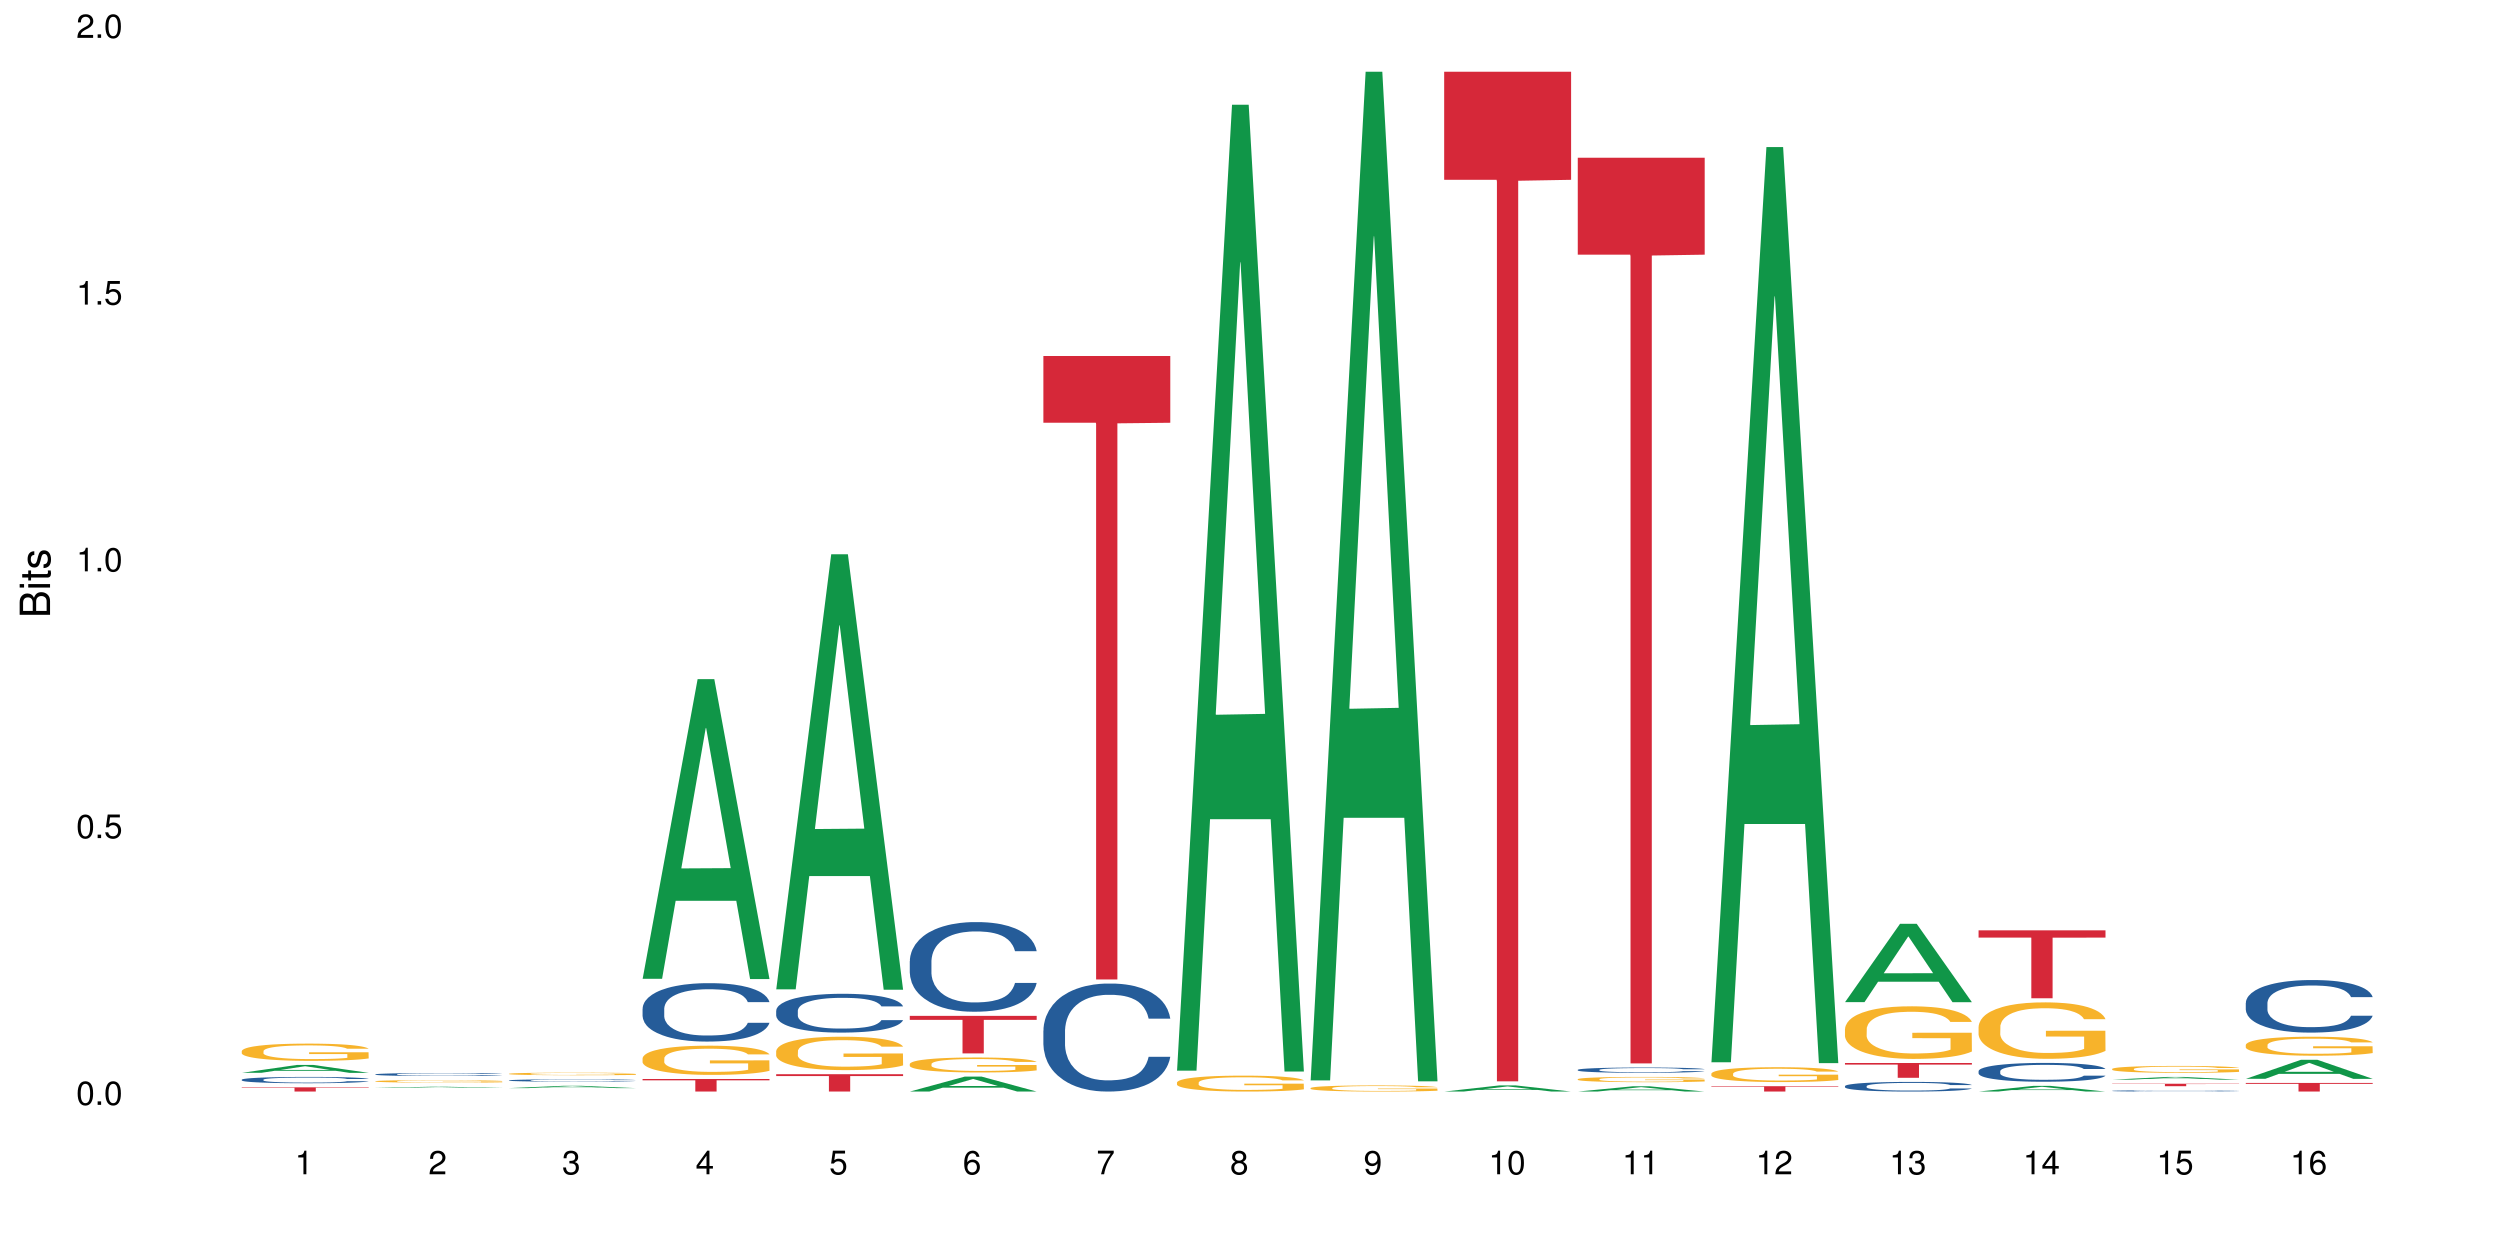 <?xml version="1.0" encoding="UTF-8"?>
<svg xmlns="http://www.w3.org/2000/svg" xmlns:xlink="http://www.w3.org/1999/xlink" width="720pt" height="360pt" viewBox="0 0 720 360" version="1.1">
<defs>
<g>
<symbol overflow="visible" id="glyph0-0">
<path style="stroke:none;" d=""/>
</symbol>
<symbol overflow="visible" id="glyph0-1">
<path style="stroke:none;" d="M 2.641 -6.797 C 2 -6.797 1.422 -6.531 1.078 -6.047 C 0.641 -5.453 0.406 -4.547 0.406 -3.297 C 0.406 -1 1.188 0.219 2.641 0.219 C 4.078 0.219 4.859 -1 4.859 -3.234 C 4.859 -4.562 4.656 -5.438 4.203 -6.047 C 3.844 -6.531 3.281 -6.797 2.641 -6.797 Z M 2.641 -6.047 C 3.547 -6.047 4 -5.125 4 -3.312 C 4 -1.375 3.562 -0.484 2.625 -0.484 C 1.734 -0.484 1.281 -1.422 1.281 -3.281 C 1.281 -5.141 1.734 -6.047 2.641 -6.047 Z M 2.641 -6.047 "/>
</symbol>
<symbol overflow="visible" id="glyph0-2">
<path style="stroke:none;" d="M 1.828 -1 L 0.828 -1 L 0.828 0 L 1.828 0 Z M 1.828 -1 "/>
</symbol>
<symbol overflow="visible" id="glyph0-3">
<path style="stroke:none;" d="M 4.562 -6.797 L 1.062 -6.797 L 0.547 -3.094 L 1.328 -3.094 C 1.719 -3.562 2.047 -3.734 2.578 -3.734 C 3.484 -3.734 4.062 -3.109 4.062 -2.094 C 4.062 -1.125 3.484 -0.531 2.578 -0.531 C 1.828 -0.531 1.375 -0.906 1.188 -1.672 L 0.328 -1.672 C 0.453 -1.109 0.547 -0.844 0.75 -0.594 C 1.125 -0.078 1.828 0.219 2.594 0.219 C 3.969 0.219 4.922 -0.781 4.922 -2.219 C 4.922 -3.562 4.031 -4.484 2.719 -4.484 C 2.25 -4.484 1.859 -4.359 1.469 -4.062 L 1.734 -5.969 L 4.562 -5.969 Z M 4.562 -6.797 "/>
</symbol>
<symbol overflow="visible" id="glyph0-4">
<path style="stroke:none;" d="M 2.484 -4.844 L 2.484 0 L 3.328 0 L 3.328 -6.797 L 2.766 -6.797 C 2.469 -5.75 2.281 -5.609 0.984 -5.453 L 0.984 -4.844 Z M 2.484 -4.844 "/>
</symbol>
<symbol overflow="visible" id="glyph0-5">
<path style="stroke:none;" d="M 4.859 -0.828 L 1.281 -0.828 C 1.359 -1.391 1.672 -1.75 2.5 -2.234 L 3.469 -2.75 C 4.406 -3.266 4.906 -3.969 4.906 -4.812 C 4.906 -5.375 4.672 -5.906 4.266 -6.266 C 3.859 -6.625 3.375 -6.797 2.719 -6.797 C 1.859 -6.797 1.219 -6.5 0.844 -5.922 C 0.609 -5.562 0.5 -5.125 0.484 -4.438 L 1.328 -4.438 C 1.359 -4.906 1.406 -5.188 1.531 -5.406 C 1.75 -5.812 2.188 -6.062 2.703 -6.062 C 3.469 -6.062 4.031 -5.516 4.031 -4.781 C 4.031 -4.25 3.719 -3.797 3.125 -3.438 L 2.234 -2.938 C 0.812 -2.141 0.406 -1.5 0.328 0 L 4.859 0 Z M 4.859 -0.828 "/>
</symbol>
<symbol overflow="visible" id="glyph0-6">
<path style="stroke:none;" d="M 2.125 -3.125 L 2.578 -3.125 C 3.516 -3.125 3.984 -2.703 3.984 -1.891 C 3.984 -1.031 3.469 -0.531 2.578 -0.531 C 1.656 -0.531 1.203 -0.984 1.156 -1.969 L 0.312 -1.969 C 0.344 -1.422 0.438 -1.078 0.609 -0.766 C 0.953 -0.109 1.625 0.219 2.547 0.219 C 3.953 0.219 4.859 -0.609 4.859 -1.906 C 4.859 -2.766 4.516 -3.25 3.703 -3.516 C 4.344 -3.766 4.656 -4.25 4.656 -4.938 C 4.656 -6.109 3.875 -6.797 2.578 -6.797 C 1.203 -6.797 0.484 -6.047 0.453 -4.609 L 1.297 -4.609 C 1.312 -5.016 1.344 -5.25 1.453 -5.453 C 1.641 -5.828 2.062 -6.062 2.594 -6.062 C 3.344 -6.062 3.797 -5.625 3.797 -4.906 C 3.797 -4.422 3.609 -4.141 3.25 -3.984 C 3.016 -3.891 2.719 -3.844 2.125 -3.844 Z M 2.125 -3.125 "/>
</symbol>
<symbol overflow="visible" id="glyph0-7">
<path style="stroke:none;" d="M 3.141 -1.625 L 3.141 0 L 3.984 0 L 3.984 -1.625 L 4.984 -1.625 L 4.984 -2.391 L 3.984 -2.391 L 3.984 -6.797 L 3.359 -6.797 L 0.266 -2.516 L 0.266 -1.625 Z M 3.141 -2.391 L 1 -2.391 L 3.141 -5.359 Z M 3.141 -2.391 "/>
</symbol>
<symbol overflow="visible" id="glyph0-8">
<path style="stroke:none;" d="M 4.781 -5.031 C 4.609 -6.141 3.891 -6.797 2.844 -6.797 C 2.094 -6.797 1.422 -6.438 1.031 -5.828 C 0.609 -5.172 0.406 -4.344 0.406 -3.094 C 0.406 -1.953 0.578 -1.234 0.984 -0.625 C 1.359 -0.078 1.953 0.219 2.703 0.219 C 3.984 0.219 4.922 -0.734 4.922 -2.078 C 4.922 -3.344 4.062 -4.234 2.844 -4.234 C 2.172 -4.234 1.641 -3.969 1.281 -3.469 C 1.281 -5.125 1.828 -6.047 2.797 -6.047 C 3.391 -6.047 3.797 -5.672 3.938 -5.031 Z M 2.734 -3.484 C 3.547 -3.484 4.062 -2.922 4.062 -2 C 4.062 -1.156 3.484 -0.531 2.703 -0.531 C 1.922 -0.531 1.328 -1.188 1.328 -2.047 C 1.328 -2.891 1.906 -3.484 2.734 -3.484 Z M 2.734 -3.484 "/>
</symbol>
<symbol overflow="visible" id="glyph0-9">
<path style="stroke:none;" d="M 4.984 -6.797 L 0.438 -6.797 L 0.438 -5.969 L 4.109 -5.969 C 2.5 -3.656 1.828 -2.234 1.328 0 L 2.219 0 C 2.594 -2.172 3.453 -4.047 4.984 -6.094 Z M 4.984 -6.797 "/>
</symbol>
<symbol overflow="visible" id="glyph0-10">
<path style="stroke:none;" d="M 3.75 -3.578 C 4.453 -4 4.688 -4.344 4.688 -4.984 C 4.688 -6.047 3.844 -6.797 2.641 -6.797 C 1.438 -6.797 0.594 -6.047 0.594 -4.984 C 0.594 -4.359 0.828 -4.016 1.516 -3.578 C 0.734 -3.203 0.359 -2.641 0.359 -1.891 C 0.359 -0.641 1.297 0.219 2.641 0.219 C 3.984 0.219 4.922 -0.641 4.922 -1.875 C 4.922 -2.641 4.531 -3.203 3.75 -3.578 Z M 2.641 -6.047 C 3.359 -6.047 3.812 -5.625 3.812 -4.969 C 3.812 -4.344 3.344 -3.922 2.641 -3.922 C 1.922 -3.922 1.453 -4.344 1.453 -4.984 C 1.453 -5.625 1.922 -6.047 2.641 -6.047 Z M 2.641 -3.203 C 3.484 -3.203 4.062 -2.672 4.062 -1.875 C 4.062 -1.062 3.484 -0.531 2.625 -0.531 C 1.797 -0.531 1.219 -1.078 1.219 -1.875 C 1.219 -2.672 1.797 -3.203 2.641 -3.203 Z M 2.641 -3.203 "/>
</symbol>
<symbol overflow="visible" id="glyph0-11">
<path style="stroke:none;" d="M 0.516 -1.547 C 0.672 -0.438 1.406 0.219 2.438 0.219 C 3.188 0.219 3.859 -0.141 4.266 -0.75 C 4.688 -1.406 4.891 -2.25 4.891 -3.484 C 4.891 -4.625 4.703 -5.359 4.312 -5.953 C 3.938 -6.5 3.344 -6.797 2.594 -6.797 C 1.297 -6.797 0.359 -5.844 0.359 -4.516 C 0.359 -3.25 1.234 -2.344 2.453 -2.344 C 3.094 -2.344 3.562 -2.578 4.016 -3.109 C 4 -1.453 3.469 -0.531 2.5 -0.531 C 1.906 -0.531 1.484 -0.906 1.359 -1.547 Z M 2.578 -6.062 C 3.375 -6.062 3.969 -5.406 3.969 -4.531 C 3.969 -3.688 3.375 -3.094 2.547 -3.094 C 1.734 -3.094 1.234 -3.672 1.234 -4.578 C 1.234 -5.438 1.797 -6.062 2.578 -6.062 Z M 2.578 -6.062 "/>
</symbol>
<symbol overflow="visible" id="glyph1-0">
<path style="stroke:none;" d=""/>
</symbol>
<symbol overflow="visible" id="glyph1-1">
<path style="stroke:none;" d="M 0 -0.953 L 0 -4.891 C 0 -5.719 -0.234 -6.344 -0.734 -6.797 C -1.188 -7.234 -1.812 -7.469 -2.5 -7.469 C -3.547 -7.469 -4.188 -7 -4.625 -5.875 C -4.984 -6.672 -5.641 -7.094 -6.531 -7.094 C -7.156 -7.094 -7.734 -6.859 -8.141 -6.391 C -8.562 -5.938 -8.75 -5.344 -8.75 -4.5 L -8.75 -0.953 Z M -4.984 -2.062 L -7.766 -2.062 L -7.766 -4.219 C -7.766 -4.844 -7.688 -5.203 -7.453 -5.5 C -7.219 -5.812 -6.859 -5.969 -6.375 -5.969 C -5.906 -5.969 -5.531 -5.812 -5.297 -5.5 C -5.062 -5.203 -4.984 -4.844 -4.984 -4.219 Z M -0.984 -2.062 L -4 -2.062 L -4 -4.781 C -4 -5.328 -3.859 -5.688 -3.578 -5.953 C -3.297 -6.219 -2.922 -6.359 -2.484 -6.359 C -2.062 -6.359 -1.688 -6.219 -1.406 -5.953 C -1.109 -5.688 -0.984 -5.328 -0.984 -4.781 Z M -0.984 -2.062 "/>
</symbol>
<symbol overflow="visible" id="glyph1-2">
<path style="stroke:none;" d="M -6.281 -1.797 L -6.281 -0.797 L 0 -0.797 L 0 -1.797 Z M -8.75 -1.797 L -8.75 -0.797 L -7.484 -0.797 L -7.484 -1.797 Z M -8.75 -1.797 "/>
</symbol>
<symbol overflow="visible" id="glyph1-3">
<path style="stroke:none;" d="M -6.281 -3.047 L -6.281 -2.016 L -8.016 -2.016 L -8.016 -1.016 L -6.281 -1.016 L -6.281 -0.172 L -5.469 -0.172 L -5.469 -1.016 L -0.719 -1.016 C -0.078 -1.016 0.281 -1.453 0.281 -2.234 C 0.281 -2.469 0.25 -2.719 0.188 -3.047 L -0.641 -3.047 C -0.609 -2.922 -0.594 -2.766 -0.594 -2.562 C -0.594 -2.141 -0.719 -2.016 -1.156 -2.016 L -5.469 -2.016 L -5.469 -3.047 Z M -6.281 -3.047 "/>
</symbol>
<symbol overflow="visible" id="glyph1-4">
<path style="stroke:none;" d="M -4.531 -5.25 C -5.766 -5.25 -6.469 -4.422 -6.469 -2.969 C -6.469 -1.516 -5.719 -0.562 -4.547 -0.562 C -3.562 -0.562 -3.094 -1.062 -2.734 -2.562 L -2.516 -3.484 C -2.344 -4.188 -2.094 -4.469 -1.625 -4.469 C -1.047 -4.469 -0.641 -3.875 -0.641 -3 C -0.641 -2.453 -0.797 -2 -1.062 -1.75 C -1.25 -1.594 -1.422 -1.531 -1.875 -1.469 L -1.875 -0.406 C -0.422 -0.453 0.281 -1.266 0.281 -2.922 C 0.281 -4.5 -0.5 -5.516 -1.719 -5.516 C -2.656 -5.516 -3.172 -4.984 -3.469 -3.734 L -3.703 -2.766 C -3.891 -1.953 -4.156 -1.609 -4.594 -1.609 C -5.172 -1.609 -5.547 -2.125 -5.547 -2.938 C -5.547 -3.75 -5.203 -4.172 -4.531 -4.203 Z M -4.531 -5.25 "/>
</symbol>
</g>
</defs>
<g id="surface60530">
<rect x="0" y="0" width="720" height="360" style="fill:rgb(100%,100%,100%);fill-opacity:1;stroke:none;"/>
<path style=" stroke:none;fill-rule:nonzero;fill:rgb(6.275%,58.824%,28.235%);fill-opacity:1;" d="M 69.629 308.973 L 69.668 308.973 L 85.484 306.707 L 90.289 306.707 L 106.184 308.977 L 100.598 308.977 L 96.613 308.383 L 79.156 308.383 L 75.254 308.973 L 69.629 308.973 L 80.836 308.137 L 95.012 308.137 L 87.945 307.078 L 87.867 307.074 L 87.789 307.082 L 80.797 308.137 L 80.836 308.137 Z M 69.629 308.973 "/>
<path style=" stroke:none;fill-rule:nonzero;fill:rgb(14.51%,36.078%,60%);fill-opacity:1;" d="M 69.629 310.945 L 69.676 310.945 L 69.676 310.902 L 69.809 310.84 L 70.121 310.762 L 70.434 310.707 L 71.234 310.609 L 72.348 310.512 L 73.508 310.441 L 74.355 310.398 L 75.113 310.363 L 76.852 310.301 L 77.965 310.27 L 79.168 310.242 L 80.641 310.215 L 81.711 310.199 L 84.117 310.172 L 85.898 310.16 L 87.281 310.156 L 90.27 310.156 L 92.051 310.16 L 93.344 310.168 L 94.77 310.184 L 95.973 310.199 L 98.07 310.234 L 99.941 310.281 L 100.789 310.309 L 102.125 310.359 L 103.152 310.41 L 103.863 310.453 L 104.668 310.512 L 105.379 310.59 L 105.914 310.672 L 106.184 310.746 L 99.941 310.746 L 99.629 310.68 L 99.273 310.625 L 98.605 310.559 L 97.938 310.512 L 97 310.461 L 96.152 310.43 L 94.992 310.398 L 93.969 310.379 L 92.898 310.363 L 91.875 310.355 L 89.91 310.344 L 87.637 310.344 L 86.793 310.348 L 85.055 310.359 L 84.117 310.371 L 82.781 310.395 L 81.844 310.418 L 80.73 310.449 L 79.973 310.48 L 79.035 310.523 L 78.367 310.559 L 77.609 310.613 L 77.164 310.656 L 76.762 310.703 L 76.406 310.758 L 76.137 310.816 L 75.961 310.879 L 75.871 310.938 L 75.871 311.195 L 75.961 311.254 L 76.184 311.324 L 76.762 311.426 L 77.609 311.516 L 78.59 311.582 L 79.527 311.633 L 80.059 311.656 L 80.773 311.684 L 81.887 311.715 L 83.492 311.75 L 84.43 311.762 L 85.855 311.777 L 87.328 311.781 L 89.289 311.781 L 91.027 311.777 L 92.184 311.77 L 93.391 311.754 L 95.039 311.727 L 96.062 311.699 L 96.953 311.668 L 97.625 311.637 L 98.07 311.609 L 98.738 311.559 L 99.273 311.504 L 99.676 311.445 L 99.941 311.387 L 106.184 311.387 L 105.914 311.453 L 105.516 311.52 L 105.113 311.566 L 104.488 311.625 L 103.773 311.676 L 102.75 311.734 L 101.902 311.773 L 100.789 311.816 L 99.762 311.848 L 98.648 311.875 L 97 311.906 L 95.93 311.926 L 94.77 311.938 L 93.391 311.953 L 91.648 311.965 L 89.777 311.973 L 88.039 311.973 L 86.168 311.969 L 84.785 311.961 L 82.957 311.949 L 80.684 311.918 L 79.035 311.887 L 77.742 311.855 L 76.629 311.82 L 75.379 311.777 L 73.773 311.703 L 72.793 311.648 L 72.125 311.602 L 71.367 311.535 L 70.832 311.477 L 70.207 311.383 L 69.762 311.266 L 69.629 311.176 Z M 69.629 310.945 "/>
<path style=" stroke:none;fill-rule:nonzero;fill:rgb(96.863%,70.196%,16.863%);fill-opacity:1;" d="M 69.629 302.688 L 69.676 302.684 L 69.676 302.594 L 69.852 302.391 L 70.297 302.109 L 70.879 301.879 L 71.5 301.695 L 71.902 301.602 L 72.57 301.465 L 73.152 301.363 L 74.621 301.16 L 76.496 300.969 L 77.52 300.891 L 78.68 300.812 L 80.328 300.727 L 81.086 300.695 L 83.402 300.621 L 86.035 300.574 L 88.93 300.562 L 90.27 300.566 L 92.098 300.586 L 94.594 300.637 L 96.02 300.68 L 97.133 300.727 L 98.293 300.785 L 99.719 300.875 L 101.055 300.984 L 102.125 301.094 L 103.195 301.23 L 104.086 301.375 L 104.844 301.531 L 105.516 301.723 L 105.914 301.883 L 106.184 302.039 L 99.984 302.039 L 99.629 301.883 L 99.227 301.758 L 98.559 301.609 L 97.891 301.5 L 97.223 301.414 L 95.973 301.297 L 94.906 301.223 L 93.566 301.16 L 92.273 301.121 L 90.805 301.094 L 89.91 301.082 L 87.551 301.082 L 85.41 301.117 L 84.16 301.152 L 83.27 301.188 L 82.023 301.258 L 81.266 301.312 L 80.816 301.348 L 79.48 301.488 L 78.59 301.613 L 78.098 301.699 L 77.477 301.836 L 77.027 301.961 L 76.539 302.141 L 76.27 302.277 L 75.914 302.586 L 75.871 303.402 L 76.004 303.574 L 76.27 303.758 L 76.629 303.922 L 77.164 304.094 L 77.699 304.227 L 78.633 304.402 L 79.438 304.52 L 80.059 304.598 L 81.266 304.719 L 81.754 304.762 L 82.914 304.844 L 84.117 304.906 L 85.59 304.961 L 86.703 304.988 L 88.484 305.012 L 90.758 305.012 L 93.434 304.984 L 95.129 304.949 L 96.285 304.91 L 97.043 304.879 L 97.98 304.828 L 98.648 304.785 L 99.273 304.734 L 100.031 304.656 L 100.031 303.574 L 89.02 303.57 L 89.02 303.062 L 106.137 303.055 L 106.184 304.828 L 105.246 304.953 L 104.086 305.07 L 102.973 305.16 L 101.812 305.238 L 100.164 305.324 L 98.828 305.379 L 96.777 305.441 L 94.906 305.484 L 92.941 305.508 L 91.203 305.523 L 89.152 305.527 L 87.328 305.52 L 85.363 305.492 L 83.805 305.457 L 82.379 305.41 L 80.953 305.352 L 79.168 305.254 L 78.012 305.18 L 76.805 305.082 L 75.602 304.969 L 74.531 304.848 L 73.82 304.754 L 73.105 304.645 L 72.348 304.508 L 71.637 304.352 L 71.102 304.211 L 70.609 304.055 L 70.254 303.906 L 69.898 303.699 L 69.719 303.535 L 69.629 303.398 Z M 69.629 302.688 "/>
<path style=" stroke:none;fill-rule:nonzero;fill:rgb(83.922%,15.686%,22.353%);fill-opacity:1;" d="M 69.629 313.152 L 106.184 313.152 L 106.184 313.281 L 90.949 313.285 L 90.949 314.371 L 84.82 314.371 L 84.82 313.285 L 84.73 313.281 L 69.629 313.281 Z M 69.629 313.152 "/>
<path style=" stroke:none;fill-rule:nonzero;fill:rgb(6.275%,58.824%,28.235%);fill-opacity:1;" d="M 108.105 313.316 L 108.145 313.316 L 123.961 312.984 L 128.766 312.984 L 144.66 313.316 L 139.074 313.316 L 135.09 313.23 L 117.637 313.23 L 113.73 313.316 L 108.105 313.316 L 119.312 313.195 L 133.492 313.195 L 126.422 313.039 L 126.266 313.039 L 119.273 313.195 L 119.312 313.195 Z M 108.105 313.316 "/>
<path style=" stroke:none;fill-rule:nonzero;fill:rgb(14.51%,36.078%,60%);fill-opacity:1;" d="M 108.105 309.41 L 108.152 309.41 L 108.152 309.391 L 108.285 309.359 L 108.598 309.324 L 108.91 309.297 L 109.711 309.25 L 110.824 309.207 L 111.984 309.172 L 112.832 309.152 L 113.59 309.137 L 115.328 309.105 L 116.441 309.09 L 117.645 309.078 L 119.117 309.062 L 120.188 309.055 L 122.594 309.043 L 124.375 309.039 L 125.758 309.035 L 128.746 309.035 L 130.527 309.039 L 131.82 309.043 L 133.246 309.051 L 134.453 309.055 L 136.547 309.074 L 138.418 309.098 L 139.266 309.109 L 140.602 309.133 L 141.629 309.156 L 142.34 309.176 L 143.145 309.207 L 143.855 309.242 L 144.391 309.281 L 144.66 309.316 L 138.418 309.316 L 138.105 309.285 L 137.75 309.258 L 137.082 309.227 L 136.414 309.203 L 135.477 309.18 L 134.629 309.168 L 133.469 309.152 L 132.445 309.141 L 131.375 309.137 L 130.352 309.129 L 128.391 309.125 L 126.117 309.125 L 125.27 309.129 L 123.531 309.133 L 122.594 309.141 L 121.258 309.148 L 120.32 309.16 L 119.207 309.176 L 118.449 309.188 L 117.512 309.211 L 116.844 309.227 L 116.086 309.254 L 115.641 309.273 L 115.238 309.297 L 114.883 309.32 L 114.613 309.348 L 114.438 309.379 L 114.348 309.406 L 114.348 309.527 L 114.438 309.559 L 114.66 309.59 L 115.238 309.637 L 116.086 309.68 L 117.066 309.711 L 118.004 309.734 L 118.539 309.746 L 119.25 309.758 L 120.363 309.773 L 121.969 309.789 L 122.906 309.797 L 124.332 309.805 L 125.805 309.809 L 127.766 309.809 L 129.504 309.805 L 130.664 309.801 L 131.867 309.793 L 133.516 309.781 L 134.539 309.766 L 135.434 309.754 L 136.102 309.738 L 136.547 309.727 L 137.215 309.699 L 137.75 309.672 L 138.152 309.645 L 138.418 309.621 L 144.66 309.621 L 144.391 309.652 L 143.992 309.684 L 143.59 309.703 L 142.965 309.73 L 142.254 309.758 L 141.227 309.785 L 140.379 309.801 L 139.266 309.82 L 138.242 309.836 L 137.125 309.852 L 135.477 309.867 L 134.406 309.875 L 133.246 309.879 L 131.867 309.887 L 130.129 309.891 L 128.254 309.895 L 124.645 309.895 L 123.262 309.891 L 121.434 309.883 L 119.16 309.871 L 117.512 309.855 L 116.219 309.84 L 115.105 309.824 L 113.855 309.805 L 112.254 309.77 L 111.27 309.742 L 110.602 309.719 L 109.844 309.691 L 109.309 309.66 L 108.688 309.617 L 108.238 309.562 L 108.105 309.52 Z M 108.105 309.41 "/>
<path style=" stroke:none;fill-rule:nonzero;fill:rgb(96.863%,70.196%,16.863%);fill-opacity:1;" d="M 108.105 311.387 L 108.152 311.387 L 108.152 311.375 L 108.328 311.344 L 108.773 311.305 L 109.355 311.27 L 109.98 311.242 L 110.379 311.227 L 111.047 311.207 L 111.629 311.195 L 113.098 311.164 L 114.973 311.137 L 115.996 311.125 L 117.156 311.113 L 118.805 311.102 L 119.562 311.094 L 121.879 311.086 L 124.512 311.078 L 127.406 311.074 L 128.746 311.078 L 130.574 311.078 L 133.07 311.086 L 134.496 311.094 L 135.609 311.102 L 136.77 311.109 L 138.195 311.121 L 139.531 311.137 L 140.602 311.152 L 141.672 311.172 L 142.562 311.195 L 143.32 311.219 L 143.992 311.246 L 144.391 311.27 L 144.66 311.293 L 138.465 311.293 L 138.105 311.27 L 137.707 311.25 L 137.035 311.23 L 135.699 311.199 L 134.453 311.184 L 133.383 311.172 L 132.043 311.164 L 130.75 311.156 L 129.281 311.152 L 126.027 311.152 L 123.887 311.156 L 122.637 311.164 L 121.746 311.168 L 120.5 311.176 L 119.742 311.188 L 119.297 311.191 L 117.957 311.211 L 117.066 311.23 L 116.574 311.242 L 115.953 311.262 L 115.508 311.281 L 115.016 311.309 L 114.75 311.328 L 114.391 311.371 L 114.348 311.492 L 114.48 311.52 L 114.75 311.547 L 115.105 311.57 L 115.641 311.594 L 116.176 311.613 L 117.109 311.641 L 117.914 311.656 L 118.539 311.668 L 119.742 311.688 L 120.23 311.691 L 121.391 311.703 L 122.594 311.715 L 124.066 311.723 L 125.18 311.727 L 126.961 311.73 L 129.234 311.73 L 131.91 311.727 L 133.605 311.719 L 134.762 311.715 L 135.52 311.711 L 136.457 311.703 L 137.125 311.695 L 137.75 311.688 L 138.508 311.676 L 138.508 311.52 L 127.496 311.516 L 127.496 311.441 L 144.613 311.441 L 144.66 311.703 L 143.723 311.719 L 142.562 311.738 L 141.449 311.75 L 140.289 311.762 L 138.641 311.773 L 137.305 311.781 L 135.254 311.793 L 133.383 311.797 L 131.422 311.801 L 129.68 311.805 L 125.805 311.805 L 123.844 311.801 L 122.281 311.793 L 120.855 311.789 L 119.43 311.777 L 117.645 311.766 L 116.488 311.754 L 115.285 311.738 L 114.078 311.723 L 113.012 311.703 L 112.297 311.691 L 111.582 311.676 L 110.824 311.656 L 110.113 311.633 L 109.578 311.613 L 109.086 311.59 L 108.73 311.566 L 108.375 311.535 L 108.195 311.512 L 108.105 311.492 Z M 108.105 311.387 "/>
<path style=" stroke:none;fill-rule:nonzero;fill:rgb(6.275%,58.824%,28.235%);fill-opacity:1;" d="M 146.582 313.375 L 146.621 313.375 L 162.438 312.703 L 167.242 312.703 L 183.137 313.379 L 177.551 313.379 L 173.57 313.199 L 156.113 313.199 L 152.207 313.375 L 146.582 313.375 L 157.793 313.129 L 171.969 313.129 L 164.898 312.812 L 164.742 312.812 L 157.754 313.129 L 157.793 313.129 Z M 146.582 313.375 "/>
<path style=" stroke:none;fill-rule:nonzero;fill:rgb(14.51%,36.078%,60%);fill-opacity:1;" d="M 146.582 311.141 L 146.629 311.141 L 146.629 311.125 L 146.762 311.102 L 147.074 311.074 L 147.387 311.051 L 148.188 311.016 L 149.301 310.98 L 150.461 310.953 L 151.309 310.938 L 152.066 310.926 L 153.805 310.902 L 154.918 310.891 L 156.121 310.879 L 157.594 310.871 L 158.664 310.863 L 161.07 310.852 L 162.855 310.848 L 167.223 310.848 L 169.004 310.852 L 170.297 310.852 L 171.727 310.859 L 172.93 310.863 L 175.023 310.875 L 176.895 310.895 L 177.742 310.902 L 179.078 310.922 L 180.105 310.941 L 180.82 310.957 L 181.621 310.98 L 182.336 311.008 L 182.867 311.039 L 183.137 311.066 L 176.895 311.066 L 176.582 311.043 L 176.227 311.023 L 175.559 310.996 L 174.891 310.98 L 173.953 310.961 L 173.105 310.949 L 171.949 310.938 L 170.922 310.93 L 169.852 310.926 L 168.828 310.922 L 166.867 310.918 L 163.746 310.918 L 162.008 310.922 L 161.07 310.93 L 159.734 310.938 L 158.797 310.945 L 157.684 310.957 L 156.926 310.969 L 155.988 310.984 L 155.32 310.996 L 154.562 311.02 L 154.117 311.035 L 153.715 311.051 L 153.359 311.07 L 153.09 311.094 L 152.914 311.117 L 152.824 311.137 L 152.824 311.234 L 152.914 311.254 L 153.137 311.281 L 153.715 311.32 L 154.562 311.352 L 155.543 311.379 L 156.48 311.395 L 157.016 311.406 L 157.727 311.414 L 158.844 311.426 L 160.445 311.441 L 161.383 311.445 L 162.809 311.449 L 164.281 311.453 L 166.242 311.453 L 167.98 311.449 L 169.141 311.445 L 170.344 311.441 L 171.992 311.43 L 173.016 311.422 L 173.91 311.41 L 174.578 311.398 L 175.023 311.387 L 175.691 311.367 L 176.227 311.348 L 176.629 311.324 L 176.895 311.305 L 183.137 311.305 L 182.867 311.328 L 182.469 311.355 L 182.066 311.371 L 181.441 311.395 L 180.73 311.414 L 179.703 311.434 L 178.855 311.449 L 177.742 311.465 L 176.719 311.477 L 175.602 311.484 L 173.953 311.5 L 172.883 311.504 L 171.727 311.512 L 170.344 311.516 L 168.605 311.52 L 166.73 311.523 L 164.992 311.523 L 163.121 311.52 L 161.738 311.52 L 159.91 311.512 L 157.637 311.504 L 155.988 311.492 L 154.695 311.48 L 153.582 311.465 L 152.332 311.449 L 150.73 311.422 L 149.75 311.402 L 149.078 311.383 L 148.32 311.359 L 147.785 311.34 L 147.164 311.305 L 146.719 311.262 L 146.582 311.227 Z M 146.582 311.141 "/>
<path style=" stroke:none;fill-rule:nonzero;fill:rgb(96.863%,70.196%,16.863%);fill-opacity:1;" d="M 146.582 309.242 L 146.629 309.242 L 146.629 309.23 L 146.805 309.199 L 147.25 309.156 L 147.832 309.121 L 148.457 309.094 L 148.855 309.082 L 149.523 309.062 L 150.105 309.047 L 151.574 309.016 L 153.449 308.988 L 154.473 308.977 L 155.633 308.965 L 157.281 308.949 L 158.039 308.945 L 160.359 308.934 L 162.988 308.93 L 165.887 308.926 L 167.223 308.926 L 169.051 308.93 L 171.547 308.938 L 172.973 308.945 L 174.086 308.949 L 175.246 308.961 L 176.672 308.973 L 178.012 308.988 L 179.078 309.004 L 180.148 309.027 L 181.043 309.047 L 181.801 309.07 L 182.469 309.098 L 182.867 309.125 L 183.137 309.148 L 176.941 309.148 L 176.582 309.125 L 176.184 309.105 L 175.516 309.082 L 174.844 309.066 L 174.176 309.055 L 172.93 309.035 L 171.859 309.023 L 170.52 309.016 L 169.227 309.008 L 167.758 309.004 L 164.504 309.004 L 162.363 309.008 L 161.117 309.016 L 160.223 309.02 L 158.977 309.031 L 158.219 309.039 L 157.773 309.043 L 156.434 309.062 L 155.543 309.082 L 155.055 309.098 L 154.43 309.117 L 153.984 309.137 L 153.492 309.16 L 153.227 309.184 L 152.867 309.227 L 152.824 309.352 L 152.957 309.375 L 153.227 309.402 L 153.582 309.43 L 154.117 309.453 L 154.652 309.473 L 155.586 309.5 L 156.391 309.516 L 157.016 309.527 L 158.219 309.547 L 158.707 309.555 L 159.867 309.566 L 161.07 309.574 L 162.543 309.582 L 163.656 309.586 L 165.438 309.59 L 167.711 309.59 L 170.387 309.586 L 172.082 309.582 L 173.242 309.574 L 174 309.57 L 174.934 309.562 L 175.602 309.555 L 176.227 309.551 L 176.984 309.539 L 176.984 309.375 L 165.973 309.375 L 165.973 309.301 L 183.094 309.297 L 183.137 309.562 L 182.199 309.582 L 181.043 309.598 L 179.926 309.613 L 178.77 309.625 L 177.117 309.637 L 175.781 309.645 L 173.73 309.656 L 171.859 309.66 L 169.898 309.664 L 168.16 309.668 L 164.281 309.668 L 162.32 309.664 L 160.758 309.656 L 157.906 309.641 L 156.121 309.629 L 154.965 309.617 L 153.762 309.602 L 152.555 309.586 L 151.488 309.566 L 150.059 309.535 L 149.301 309.516 L 148.59 309.492 L 148.055 309.473 L 147.562 309.449 L 147.207 309.426 L 146.852 309.395 L 146.672 309.371 L 146.582 309.348 Z M 146.582 309.242 "/>
<path style=" stroke:none;fill-rule:nonzero;fill:rgb(6.275%,58.824%,28.235%);fill-opacity:1;" d="M 185.059 281.898 L 185.098 281.82 L 200.914 195.586 L 205.719 195.586 L 221.613 281.98 L 216.027 281.98 L 212.047 259.43 L 194.59 259.43 L 190.684 281.898 L 185.059 281.898 L 196.27 250.102 L 210.445 250.02 L 203.375 209.703 L 203.297 209.621 L 203.219 209.863 L 196.23 250.02 L 196.27 250.102 Z M 185.059 281.898 "/>
<path style=" stroke:none;fill-rule:nonzero;fill:rgb(14.51%,36.078%,60%);fill-opacity:1;" d="M 185.059 290.477 L 185.105 290.461 L 185.105 290.094 L 185.238 289.508 L 185.551 288.77 L 185.863 288.262 L 186.664 287.355 L 187.781 286.48 L 188.938 285.805 L 189.785 285.406 L 190.543 285.098 L 192.281 284.527 L 193.395 284.234 L 194.602 283.977 L 196.07 283.715 L 197.141 283.559 L 199.547 283.312 L 201.332 283.207 L 202.711 283.16 L 205.699 283.16 L 207.484 283.223 L 208.773 283.297 L 210.203 283.422 L 211.406 283.559 L 213.5 283.898 L 215.371 284.328 L 216.219 284.574 L 217.559 285.051 L 218.582 285.512 L 219.297 285.91 L 220.098 286.48 L 220.812 287.172 L 221.348 287.957 L 221.613 288.617 L 215.371 288.617 L 215.062 288 L 214.703 287.527 L 214.035 286.895 L 213.367 286.449 L 212.43 286.004 L 211.582 285.711 L 210.426 285.418 L 209.398 285.234 L 208.328 285.098 L 207.305 285.004 L 205.344 284.914 L 203.07 284.914 L 202.223 284.941 L 200.484 285.066 L 199.547 285.172 L 198.211 285.391 L 197.273 285.59 L 196.16 285.895 L 195.402 286.156 L 194.465 286.559 L 193.797 286.91 L 193.039 287.418 L 192.594 287.801 L 192.191 288.234 L 191.836 288.738 L 191.57 289.277 L 191.391 289.848 L 191.301 290.398 L 191.301 292.781 L 191.391 293.336 L 191.613 293.98 L 192.191 294.918 L 193.039 295.734 L 194.02 296.379 L 194.957 296.84 L 195.492 297.055 L 196.203 297.301 L 197.32 297.609 L 198.922 297.914 L 199.859 298.039 L 201.285 298.16 L 202.758 298.223 L 204.719 298.223 L 206.457 298.16 L 207.617 298.086 L 208.82 297.961 L 210.469 297.699 L 211.496 297.453 L 212.387 297.164 L 213.055 296.871 L 213.5 296.625 L 214.168 296.148 L 214.703 295.625 L 215.105 295.086 L 215.371 294.566 L 221.613 294.566 L 221.348 295.18 L 220.945 295.777 L 220.543 296.227 L 219.918 296.762 L 219.207 297.238 L 218.18 297.777 L 217.336 298.129 L 216.219 298.516 L 215.195 298.809 L 214.078 299.066 L 212.43 299.375 L 211.359 299.531 L 210.203 299.668 L 208.82 299.789 L 207.082 299.898 L 205.211 299.961 L 203.469 299.977 L 201.598 299.945 L 200.215 299.883 L 198.391 299.746 L 196.117 299.469 L 194.465 299.176 L 193.172 298.883 L 192.059 298.578 L 190.812 298.16 L 189.207 297.484 L 188.227 296.961 L 187.555 296.531 L 186.797 295.934 L 186.266 295.395 L 185.641 294.535 L 185.195 293.441 L 185.059 292.598 Z M 185.059 290.477 "/>
<path style=" stroke:none;fill-rule:nonzero;fill:rgb(96.863%,70.196%,16.863%);fill-opacity:1;" d="M 185.059 304.762 L 185.105 304.754 L 185.105 304.598 L 185.281 304.254 L 185.73 303.777 L 186.309 303.383 L 186.934 303.078 L 187.332 302.914 L 188.004 302.684 L 188.582 302.516 L 190.055 302.168 L 191.926 301.848 L 192.949 301.707 L 194.109 301.578 L 195.758 301.43 L 196.516 301.379 L 198.836 301.254 L 201.465 301.18 L 204.363 301.156 L 205.699 301.164 L 207.527 301.191 L 210.023 301.277 L 211.449 301.355 L 212.562 301.43 L 213.723 301.531 L 215.148 301.684 L 216.488 301.871 L 217.559 302.055 L 218.625 302.285 L 219.52 302.531 L 220.277 302.801 L 220.945 303.121 L 221.348 303.391 L 221.613 303.66 L 215.418 303.66 L 215.062 303.391 L 214.66 303.184 L 213.992 302.93 L 213.32 302.746 L 212.652 302.602 L 211.406 302.398 L 210.336 302.277 L 209 302.168 L 207.707 302.102 L 206.234 302.055 L 205.344 302.039 L 202.98 302.039 L 200.84 302.094 L 199.594 302.152 L 198.699 302.215 L 197.453 302.332 L 196.695 302.422 L 196.25 302.484 L 194.91 302.723 L 194.02 302.938 L 193.531 303.086 L 192.906 303.316 L 192.461 303.523 L 191.969 303.828 L 191.703 304.059 L 191.344 304.582 L 191.301 305.969 L 191.434 306.258 L 191.703 306.574 L 192.059 306.852 L 192.594 307.145 L 193.129 307.367 L 194.066 307.664 L 194.867 307.867 L 195.492 307.996 L 196.695 308.203 L 197.184 308.273 L 198.344 308.41 L 199.547 308.52 L 201.02 308.609 L 202.133 308.656 L 203.918 308.695 L 206.191 308.695 L 208.863 308.648 L 210.559 308.59 L 211.719 308.527 L 212.477 308.473 L 213.41 308.387 L 214.078 308.312 L 214.703 308.227 L 215.461 308.098 L 215.461 306.258 L 204.453 306.25 L 204.453 305.391 L 221.57 305.383 L 221.613 308.387 L 220.676 308.598 L 219.52 308.797 L 218.402 308.949 L 217.246 309.082 L 215.594 309.227 L 214.258 309.32 L 212.207 309.426 L 210.336 309.496 L 208.375 309.543 L 206.637 309.566 L 204.586 309.57 L 202.758 309.559 L 200.797 309.512 L 199.234 309.449 L 197.809 309.371 L 196.383 309.273 L 194.602 309.109 L 193.441 308.98 L 192.238 308.82 L 191.035 308.625 L 189.965 308.418 L 189.25 308.258 L 188.539 308.074 L 187.781 307.844 L 187.066 307.582 L 186.531 307.344 L 186.039 307.074 L 185.684 306.82 L 185.328 306.473 L 185.148 306.199 L 185.059 305.961 Z M 185.059 304.762 "/>
<path style=" stroke:none;fill-rule:nonzero;fill:rgb(83.922%,15.686%,22.353%);fill-opacity:1;" d="M 185.059 310.75 L 221.613 310.75 L 221.613 311.141 L 206.379 311.141 L 206.379 314.371 L 200.25 314.371 L 200.25 311.145 L 200.16 311.141 L 185.059 311.141 Z M 185.059 310.75 "/>
<path style=" stroke:none;fill-rule:nonzero;fill:rgb(6.275%,58.824%,28.235%);fill-opacity:1;" d="M 223.539 284.922 L 223.578 284.805 L 239.391 159.629 L 244.195 159.629 L 260.09 285.039 L 254.504 285.039 L 250.523 252.305 L 233.066 252.305 L 229.16 284.922 L 223.539 284.922 L 234.746 238.762 L 248.922 238.645 L 241.852 180.121 L 241.773 180.004 L 241.695 180.355 L 234.707 238.645 L 234.746 238.762 Z M 223.539 284.922 "/>
<path style=" stroke:none;fill-rule:nonzero;fill:rgb(14.51%,36.078%,60%);fill-opacity:1;" d="M 223.539 291.078 L 223.582 291.07 L 223.582 290.824 L 223.715 290.438 L 224.027 289.945 L 224.34 289.609 L 225.141 289.008 L 226.258 288.426 L 227.414 287.977 L 228.262 287.711 L 229.02 287.504 L 230.758 287.129 L 231.875 286.934 L 233.078 286.762 L 234.547 286.586 L 235.617 286.484 L 238.023 286.32 L 239.809 286.25 L 241.191 286.219 L 244.176 286.219 L 245.961 286.258 L 247.254 286.312 L 248.68 286.391 L 249.883 286.484 L 251.977 286.707 L 253.848 286.996 L 254.695 287.16 L 256.035 287.477 L 257.059 287.781 L 257.773 288.047 L 258.574 288.426 L 259.289 288.883 L 259.824 289.406 L 260.09 289.844 L 253.848 289.844 L 253.539 289.434 L 253.18 289.117 L 252.512 288.699 L 251.844 288.402 L 250.906 288.109 L 250.059 287.914 L 248.902 287.719 L 247.875 287.598 L 246.805 287.504 L 245.781 287.445 L 243.82 287.383 L 241.547 287.383 L 240.699 287.402 L 238.961 287.484 L 238.023 287.555 L 236.688 287.699 L 235.75 287.832 L 234.637 288.035 L 233.879 288.211 L 232.941 288.477 L 232.273 288.711 L 231.516 289.047 L 231.07 289.301 L 230.668 289.59 L 230.312 289.926 L 230.047 290.281 L 229.867 290.66 L 229.777 291.027 L 229.777 292.609 L 229.867 292.977 L 230.09 293.406 L 230.668 294.031 L 231.516 294.57 L 232.496 295 L 233.434 295.305 L 233.969 295.449 L 234.68 295.613 L 235.797 295.816 L 237.402 296.02 L 238.336 296.102 L 239.762 296.184 L 241.234 296.227 L 243.195 296.227 L 244.934 296.184 L 246.094 296.133 L 247.297 296.051 L 248.945 295.879 L 249.973 295.715 L 250.863 295.52 L 251.531 295.328 L 251.977 295.164 L 252.645 294.848 L 253.18 294.5 L 253.582 294.141 L 253.848 293.797 L 260.09 293.797 L 259.824 294.203 L 259.422 294.602 L 259.02 294.898 L 258.395 295.254 L 257.684 295.57 L 256.656 295.93 L 255.812 296.164 L 254.695 296.418 L 253.672 296.613 L 252.559 296.785 L 250.906 296.992 L 249.836 297.094 L 248.68 297.184 L 247.297 297.266 L 245.559 297.34 L 243.688 297.379 L 241.949 297.391 L 240.074 297.367 L 238.695 297.328 L 236.867 297.234 L 234.594 297.051 L 232.941 296.859 L 231.648 296.664 L 230.535 296.461 L 229.289 296.184 L 227.684 295.734 L 226.703 295.387 L 226.035 295.102 L 225.277 294.703 L 224.742 294.348 L 224.117 293.773 L 223.672 293.051 L 223.539 292.488 Z M 223.539 291.078 "/>
<path style=" stroke:none;fill-rule:nonzero;fill:rgb(96.863%,70.196%,16.863%);fill-opacity:1;" d="M 223.539 302.691 L 223.582 302.684 L 223.582 302.508 L 223.762 302.113 L 224.207 301.566 L 224.785 301.117 L 225.41 300.766 L 225.812 300.582 L 226.48 300.32 L 227.059 300.125 L 228.531 299.73 L 230.402 299.359 L 231.426 299.203 L 232.586 299.051 L 234.234 298.887 L 234.992 298.824 L 237.312 298.684 L 239.941 298.594 L 242.84 298.57 L 244.176 298.578 L 246.004 298.613 L 248.5 298.711 L 249.926 298.797 L 251.043 298.887 L 252.199 299 L 253.625 299.176 L 254.965 299.387 L 256.035 299.598 L 257.105 299.859 L 257.996 300.141 L 258.754 300.449 L 259.422 300.82 L 259.824 301.129 L 260.09 301.434 L 253.895 301.434 L 253.539 301.129 L 253.137 300.891 L 252.469 300.602 L 251.801 300.391 L 251.129 300.223 L 249.883 299.992 L 248.812 299.852 L 247.477 299.73 L 246.184 299.648 L 244.711 299.598 L 243.82 299.578 L 241.457 299.578 L 239.316 299.641 L 238.07 299.711 L 237.18 299.781 L 235.93 299.914 L 235.172 300.02 L 234.727 300.09 L 233.391 300.363 L 232.496 300.609 L 232.008 300.777 L 231.383 301.039 L 230.938 301.277 L 230.445 301.629 L 230.18 301.891 L 229.824 302.488 L 229.777 304.074 L 229.91 304.406 L 230.18 304.766 L 230.535 305.082 L 231.07 305.418 L 231.605 305.672 L 232.543 306.016 L 233.344 306.242 L 233.969 306.395 L 235.172 306.629 L 235.664 306.711 L 236.82 306.867 L 238.023 306.992 L 239.496 307.098 L 240.609 307.148 L 242.395 307.195 L 244.668 307.195 L 247.34 307.141 L 249.035 307.07 L 250.195 307 L 250.953 306.938 L 251.887 306.84 L 252.559 306.754 L 253.18 306.656 L 253.938 306.508 L 253.938 304.406 L 242.93 304.398 L 242.93 303.414 L 260.047 303.402 L 260.09 306.84 L 259.152 307.078 L 257.996 307.309 L 256.879 307.484 L 255.723 307.633 L 254.074 307.801 L 252.734 307.906 L 250.684 308.027 L 248.812 308.109 L 246.852 308.16 L 245.113 308.188 L 243.062 308.195 L 241.234 308.18 L 239.273 308.125 L 237.711 308.055 L 236.285 307.969 L 234.859 307.852 L 233.078 307.668 L 231.918 307.52 L 230.715 307.336 L 229.512 307.113 L 228.441 306.875 L 227.727 306.691 L 227.016 306.48 L 226.258 306.219 L 225.543 305.918 L 225.008 305.645 L 224.52 305.34 L 224.16 305.047 L 223.805 304.652 L 223.625 304.336 L 223.539 304.062 Z M 223.539 302.691 "/>
<path style=" stroke:none;fill-rule:nonzero;fill:rgb(83.922%,15.686%,22.353%);fill-opacity:1;" d="M 223.539 309.375 L 260.09 309.375 L 260.09 309.91 L 244.855 309.914 L 244.855 314.371 L 238.727 314.371 L 238.727 309.918 L 238.637 309.91 L 223.539 309.91 Z M 223.539 309.375 "/>
<path style=" stroke:none;fill-rule:nonzero;fill:rgb(6.275%,58.824%,28.235%);fill-opacity:1;" d="M 262.016 314.367 L 262.055 314.363 L 277.871 310.055 L 282.672 310.055 L 298.566 314.371 L 292.984 314.371 L 289 313.242 L 271.543 313.242 L 267.637 314.367 L 262.016 314.367 L 273.223 312.777 L 287.398 312.773 L 280.328 310.758 L 280.25 310.754 L 280.172 310.766 L 273.184 312.773 L 273.223 312.777 Z M 262.016 314.367 "/>
<path style=" stroke:none;fill-rule:nonzero;fill:rgb(14.51%,36.078%,60%);fill-opacity:1;" d="M 262.016 276.805 L 262.059 276.781 L 262.059 276.215 L 262.191 275.316 L 262.504 274.188 L 262.816 273.406 L 263.617 272.016 L 264.734 270.672 L 265.891 269.633 L 266.738 269.02 L 267.496 268.547 L 269.234 267.676 L 270.352 267.227 L 271.555 266.824 L 273.023 266.426 L 274.094 266.188 L 276.5 265.812 L 278.285 265.645 L 279.668 265.574 L 282.652 265.574 L 284.438 265.668 L 285.73 265.789 L 287.156 265.977 L 288.359 266.188 L 290.453 266.707 L 292.328 267.367 L 293.172 267.746 L 294.512 268.477 L 295.535 269.184 L 296.25 269.797 L 297.051 270.672 L 297.766 271.73 L 298.301 272.934 L 298.566 273.949 L 292.328 273.949 L 292.016 273.008 L 291.656 272.273 L 290.988 271.309 L 290.32 270.625 L 289.383 269.941 L 288.539 269.492 L 287.379 269.043 L 286.352 268.762 L 285.285 268.547 L 284.258 268.406 L 282.297 268.266 L 280.023 268.266 L 279.176 268.312 L 277.438 268.5 L 276.5 268.664 L 275.164 268.996 L 274.227 269.301 L 273.113 269.773 L 272.355 270.176 L 271.422 270.789 L 270.75 271.332 L 269.992 272.109 L 269.547 272.699 L 269.148 273.359 L 268.789 274.137 L 268.523 274.965 L 268.344 275.836 L 268.254 276.688 L 268.254 280.344 L 268.344 281.191 L 268.566 282.184 L 269.148 283.621 L 269.992 284.871 L 270.973 285.863 L 271.91 286.57 L 272.445 286.898 L 273.16 287.277 L 274.273 287.75 L 275.879 288.223 L 276.812 288.41 L 278.238 288.598 L 279.711 288.691 L 281.672 288.691 L 283.41 288.598 L 284.57 288.48 L 285.773 288.293 L 287.422 287.891 L 288.449 287.512 L 289.34 287.066 L 290.008 286.617 L 290.453 286.238 L 291.121 285.508 L 291.656 284.707 L 292.059 283.883 L 292.328 283.078 L 298.566 283.078 L 298.301 284.023 L 297.898 284.941 L 297.496 285.625 L 296.875 286.453 L 296.16 287.184 L 295.137 288.008 L 294.289 288.551 L 293.172 289.141 L 292.148 289.59 L 291.035 289.992 L 289.383 290.461 L 288.316 290.699 L 287.156 290.91 L 285.773 291.098 L 284.035 291.266 L 282.164 291.359 L 280.426 291.383 L 278.551 291.336 L 277.172 291.242 L 275.344 291.027 L 273.07 290.605 L 271.422 290.156 L 270.129 289.707 L 269.012 289.234 L 267.766 288.598 L 266.16 287.562 L 265.18 286.758 L 264.512 286.098 L 263.754 285.18 L 263.219 284.352 L 262.594 283.031 L 262.148 281.355 L 262.016 280.059 Z M 262.016 276.805 "/>
<path style=" stroke:none;fill-rule:nonzero;fill:rgb(96.863%,70.196%,16.863%);fill-opacity:1;" d="M 262.016 306.406 L 262.059 306.402 L 262.059 306.324 L 262.238 306.145 L 262.684 305.898 L 263.262 305.699 L 263.887 305.543 L 264.289 305.457 L 264.957 305.34 L 265.535 305.254 L 267.008 305.078 L 268.879 304.91 L 269.906 304.84 L 271.062 304.773 L 272.711 304.699 L 273.469 304.672 L 275.789 304.605 L 278.418 304.566 L 281.316 304.555 L 282.652 304.559 L 284.48 304.574 L 286.977 304.617 L 288.402 304.66 L 289.52 304.699 L 290.676 304.75 L 292.105 304.828 L 293.441 304.922 L 294.512 305.016 L 295.582 305.137 L 296.473 305.262 L 297.23 305.398 L 297.898 305.566 L 298.301 305.703 L 298.566 305.84 L 292.371 305.84 L 292.016 305.703 L 291.613 305.598 L 290.945 305.465 L 290.277 305.371 L 289.605 305.297 L 288.359 305.195 L 287.289 305.133 L 285.953 305.078 L 284.66 305.039 L 283.188 305.016 L 282.297 305.008 L 279.934 305.008 L 277.793 305.035 L 276.547 305.07 L 275.656 305.102 L 274.406 305.16 L 273.648 305.207 L 273.203 305.238 L 271.867 305.359 L 270.973 305.469 L 270.484 305.547 L 269.859 305.664 L 269.414 305.77 L 268.922 305.93 L 268.656 306.047 L 268.301 306.312 L 268.254 307.023 L 268.391 307.176 L 268.656 307.336 L 269.012 307.477 L 269.547 307.629 L 270.082 307.742 L 271.02 307.895 L 271.82 308 L 272.445 308.066 L 273.648 308.172 L 274.141 308.207 L 275.297 308.277 L 276.5 308.332 L 277.973 308.379 L 279.086 308.402 L 280.871 308.426 L 283.145 308.426 L 285.816 308.398 L 287.512 308.367 L 288.672 308.336 L 289.43 308.309 L 290.363 308.266 L 291.035 308.227 L 291.656 308.184 L 292.414 308.117 L 292.414 307.176 L 281.406 307.172 L 281.406 306.727 L 298.523 306.723 L 298.566 308.266 L 297.633 308.371 L 296.473 308.477 L 295.359 308.555 L 294.199 308.621 L 292.551 308.695 L 291.211 308.742 L 289.16 308.797 L 287.289 308.836 L 285.328 308.859 L 283.59 308.871 L 281.539 308.875 L 279.711 308.867 L 277.75 308.844 L 276.191 308.809 L 274.762 308.77 L 273.336 308.719 L 271.555 308.637 L 270.395 308.57 L 269.191 308.488 L 267.988 308.387 L 266.918 308.281 L 266.203 308.199 L 265.492 308.105 L 264.734 307.984 L 264.02 307.852 L 263.484 307.73 L 262.996 307.594 L 262.637 307.461 L 262.281 307.285 L 262.102 307.141 L 262.016 307.02 Z M 262.016 306.406 "/>
<path style=" stroke:none;fill-rule:nonzero;fill:rgb(83.922%,15.686%,22.353%);fill-opacity:1;" d="M 262.016 292.562 L 298.566 292.562 L 298.566 293.719 L 283.332 293.73 L 283.332 303.375 L 277.203 303.375 L 277.203 293.738 L 277.113 293.719 L 262.016 293.719 Z M 262.016 292.562 "/>
<path style=" stroke:none;fill-rule:nonzero;fill:rgb(14.51%,36.078%,60%);fill-opacity:1;" d="M 300.492 296.805 L 300.535 296.777 L 300.535 296.094 L 300.668 295.016 L 300.98 293.648 L 301.293 292.711 L 302.098 291.035 L 303.211 289.414 L 304.371 288.164 L 305.215 287.426 L 305.973 286.855 L 307.711 285.805 L 308.828 285.266 L 310.031 284.781 L 311.5 284.297 L 312.57 284.016 L 314.98 283.559 L 316.762 283.359 L 318.145 283.273 L 321.129 283.273 L 322.914 283.387 L 324.207 283.531 L 325.633 283.758 L 326.836 284.016 L 328.93 284.641 L 330.805 285.434 L 331.652 285.891 L 332.988 286.77 L 334.012 287.625 L 334.727 288.363 L 335.527 289.414 L 336.242 290.695 L 336.777 292.145 L 337.043 293.367 L 330.805 293.367 L 330.492 292.227 L 330.137 291.348 L 329.465 290.184 L 328.797 289.359 L 327.863 288.531 L 327.016 287.992 L 325.855 287.453 L 324.832 287.113 L 323.762 286.855 L 322.734 286.688 L 320.773 286.516 L 318.5 286.516 L 317.652 286.57 L 315.914 286.801 L 314.98 287 L 313.641 287.395 L 312.707 287.766 L 311.59 288.336 L 310.832 288.816 L 309.898 289.555 L 309.227 290.211 L 308.469 291.148 L 308.023 291.859 L 307.625 292.656 L 307.266 293.594 L 307 294.586 L 306.82 295.641 L 306.73 296.664 L 306.73 301.066 L 306.82 302.09 L 307.043 303.285 L 307.625 305.02 L 308.469 306.527 L 309.449 307.719 L 310.387 308.57 L 310.922 308.969 L 311.637 309.426 L 312.75 309.992 L 314.355 310.562 L 315.289 310.789 L 316.719 311.016 L 318.188 311.129 L 320.148 311.129 L 321.887 311.016 L 323.047 310.875 L 324.25 310.648 L 325.898 310.164 L 326.926 309.711 L 327.816 309.168 L 328.484 308.629 L 328.93 308.176 L 329.602 307.293 L 330.137 306.328 L 330.535 305.332 L 330.805 304.367 L 337.043 304.367 L 336.777 305.504 L 336.375 306.609 L 335.973 307.434 L 335.352 308.43 L 334.637 309.312 L 333.613 310.305 L 332.766 310.961 L 331.652 311.672 L 330.625 312.211 L 329.512 312.695 L 327.863 313.262 L 326.793 313.547 L 325.633 313.801 L 324.25 314.031 L 322.512 314.23 L 320.641 314.344 L 318.902 314.371 L 317.027 314.312 L 315.648 314.199 L 313.82 313.945 L 311.547 313.434 L 309.898 312.895 L 308.605 312.352 L 307.488 311.785 L 306.242 311.016 L 304.637 309.766 L 303.656 308.801 L 302.988 308.004 L 302.23 306.895 L 301.695 305.898 L 301.07 304.309 L 300.625 302.289 L 300.492 300.727 Z M 300.492 296.805 "/>
<path style=" stroke:none;fill-rule:nonzero;fill:rgb(83.922%,15.686%,22.353%);fill-opacity:1;" d="M 300.492 102.531 L 337.043 102.531 L 337.043 121.754 L 321.809 121.922 L 321.809 282.094 L 315.68 282.094 L 315.68 122.09 L 315.594 121.754 L 300.492 121.754 Z M 300.492 102.531 "/>
<path style=" stroke:none;fill-rule:nonzero;fill:rgb(6.275%,58.824%,28.235%);fill-opacity:1;" d="M 338.969 308.344 L 339.008 308.082 L 354.824 30.156 L 359.625 30.156 L 375.52 308.605 L 369.938 308.605 L 365.953 235.922 L 348.496 235.922 L 344.59 308.344 L 338.969 308.344 L 350.176 205.852 L 364.352 205.594 L 357.285 75.648 L 357.207 75.387 L 357.129 76.172 L 350.137 205.594 L 350.176 205.852 Z M 338.969 308.344 "/>
<path style=" stroke:none;fill-rule:nonzero;fill:rgb(96.863%,70.196%,16.863%);fill-opacity:1;" d="M 338.969 311.75 L 339.012 311.746 L 339.012 311.66 L 339.191 311.473 L 339.637 311.211 L 340.215 311 L 340.84 310.832 L 341.242 310.742 L 341.91 310.617 L 342.488 310.527 L 343.961 310.336 L 345.832 310.16 L 346.859 310.086 L 348.016 310.016 L 349.668 309.934 L 350.426 309.906 L 352.742 309.84 L 355.371 309.797 L 358.27 309.785 L 359.605 309.789 L 361.434 309.805 L 363.93 309.852 L 365.359 309.895 L 366.473 309.934 L 367.633 309.988 L 369.059 310.074 L 370.395 310.176 L 371.465 310.273 L 372.535 310.398 L 373.426 310.535 L 374.184 310.68 L 374.852 310.855 L 375.254 311.004 L 375.52 311.148 L 369.324 311.148 L 368.969 311.004 L 368.566 310.891 L 367.898 310.754 L 367.23 310.652 L 366.562 310.57 L 365.312 310.465 L 364.242 310.395 L 362.906 310.336 L 361.613 310.301 L 360.141 310.273 L 359.25 310.266 L 356.887 310.266 L 354.75 310.297 L 353.5 310.328 L 352.609 310.363 L 351.359 310.426 L 350.602 310.477 L 350.156 310.508 L 348.82 310.641 L 347.93 310.758 L 347.438 310.836 L 346.812 310.961 L 346.367 311.074 L 345.879 311.242 L 345.609 311.367 L 345.254 311.652 L 345.207 312.406 L 345.344 312.566 L 345.609 312.738 L 345.965 312.887 L 346.5 313.047 L 347.035 313.168 L 347.973 313.332 L 348.773 313.441 L 349.398 313.512 L 350.602 313.625 L 351.094 313.664 L 352.254 313.738 L 353.457 313.797 L 354.926 313.848 L 356.043 313.871 L 357.824 313.895 L 360.098 313.895 L 362.773 313.867 L 364.465 313.836 L 365.625 313.801 L 366.383 313.773 L 367.32 313.727 L 367.988 313.684 L 368.613 313.637 L 369.371 313.566 L 369.371 312.566 L 358.359 312.562 L 358.359 312.094 L 375.477 312.09 L 375.52 313.727 L 374.586 313.84 L 373.426 313.949 L 372.312 314.031 L 371.152 314.102 L 369.504 314.184 L 368.168 314.234 L 366.117 314.293 L 364.242 314.328 L 362.281 314.355 L 360.543 314.367 L 358.492 314.371 L 356.664 314.363 L 354.703 314.336 L 353.145 314.305 L 351.719 314.262 L 350.289 314.207 L 348.508 314.121 L 347.348 314.047 L 346.145 313.961 L 344.941 313.855 L 343.871 313.742 L 343.16 313.656 L 342.445 313.555 L 341.688 313.43 L 340.973 313.285 L 340.438 313.156 L 339.949 313.008 L 339.594 312.871 L 339.234 312.684 L 339.059 312.531 L 338.969 312.402 Z M 338.969 311.75 "/>
<path style=" stroke:none;fill-rule:nonzero;fill:rgb(6.275%,58.824%,28.235%);fill-opacity:1;" d="M 377.445 311.148 L 377.484 310.875 L 393.301 20.664 L 398.105 20.664 L 414 311.422 L 408.414 311.422 L 404.43 235.523 L 386.973 235.523 L 383.07 311.148 L 377.445 311.148 L 388.652 204.129 L 402.828 203.855 L 395.762 68.168 L 395.684 67.895 L 395.605 68.715 L 388.613 203.855 L 388.652 204.129 Z M 377.445 311.148 "/>
<path style=" stroke:none;fill-rule:nonzero;fill:rgb(96.863%,70.196%,16.863%);fill-opacity:1;" d="M 377.445 313.359 L 377.488 313.359 L 377.488 313.324 L 377.668 313.254 L 378.113 313.152 L 378.691 313.07 L 379.316 313.004 L 379.719 312.973 L 380.387 312.922 L 380.965 312.887 L 382.438 312.816 L 384.309 312.746 L 385.336 312.719 L 386.496 312.691 L 388.145 312.66 L 388.902 312.648 L 391.219 312.621 L 393.848 312.605 L 396.746 312.602 L 398.086 312.602 L 399.91 312.609 L 402.41 312.629 L 403.836 312.645 L 404.949 312.66 L 406.109 312.68 L 407.535 312.711 L 408.871 312.75 L 409.941 312.789 L 411.012 312.84 L 411.902 312.891 L 412.66 312.945 L 413.328 313.016 L 413.73 313.07 L 414 313.129 L 407.801 313.129 L 407.445 313.07 L 407.043 313.027 L 406.375 312.973 L 405.707 312.938 L 405.039 312.906 L 403.789 312.863 L 402.719 312.836 L 401.383 312.816 L 400.09 312.801 L 398.621 312.789 L 395.363 312.789 L 393.227 312.797 L 391.977 312.812 L 391.086 312.824 L 389.836 312.848 L 389.078 312.867 L 387.297 312.93 L 386.406 312.977 L 385.914 313.008 L 385.289 313.055 L 384.844 313.098 L 384.355 313.164 L 384.086 313.211 L 383.73 313.32 L 383.688 313.613 L 383.82 313.676 L 384.086 313.742 L 384.445 313.797 L 384.98 313.859 L 385.512 313.906 L 386.449 313.969 L 387.254 314.012 L 387.875 314.039 L 389.078 314.082 L 389.57 314.098 L 390.73 314.125 L 391.934 314.148 L 393.402 314.168 L 394.52 314.18 L 396.301 314.188 L 398.574 314.188 L 401.25 314.176 L 402.941 314.164 L 404.102 314.152 L 404.859 314.141 L 405.797 314.121 L 406.465 314.105 L 407.09 314.086 L 407.848 314.059 L 407.848 313.676 L 396.836 313.672 L 396.836 313.492 L 413.953 313.488 L 414 314.121 L 413.062 314.164 L 411.902 314.207 L 410.789 314.238 L 409.629 314.266 L 407.98 314.297 L 406.645 314.316 L 404.594 314.34 L 402.719 314.355 L 400.758 314.363 L 399.02 314.367 L 396.969 314.371 L 395.141 314.367 L 393.18 314.359 L 391.621 314.344 L 390.195 314.328 L 388.77 314.309 L 386.984 314.273 L 385.824 314.246 L 384.621 314.211 L 383.418 314.172 L 382.348 314.129 L 381.637 314.094 L 380.922 314.055 L 380.164 314.008 L 379.449 313.953 L 378.918 313.902 L 378.426 313.844 L 378.07 313.793 L 377.711 313.719 L 377.535 313.66 L 377.445 313.609 Z M 377.445 313.359 "/>
<path style=" stroke:none;fill-rule:nonzero;fill:rgb(6.275%,58.824%,28.235%);fill-opacity:1;" d="M 415.922 314.367 L 415.961 314.367 L 431.777 312.602 L 436.582 312.602 L 452.477 314.371 L 446.891 314.371 L 442.906 313.91 L 425.449 313.91 L 421.547 314.367 L 415.922 314.367 L 427.129 313.719 L 441.305 313.715 L 434.238 312.891 L 434.16 312.891 L 434.082 312.895 L 427.09 313.715 L 427.129 313.719 Z M 415.922 314.367 "/>
<path style=" stroke:none;fill-rule:nonzero;fill:rgb(83.922%,15.686%,22.353%);fill-opacity:1;" d="M 415.922 20.664 L 452.477 20.664 L 452.477 51.785 L 437.242 52.059 L 437.242 311.422 L 431.113 311.422 L 431.113 52.332 L 431.023 51.785 L 415.922 51.785 Z M 415.922 20.664 "/>
<path style=" stroke:none;fill-rule:nonzero;fill:rgb(6.275%,58.824%,28.235%);fill-opacity:1;" d="M 454.398 314.371 L 454.438 314.367 L 470.254 312.848 L 475.059 312.848 L 490.953 314.371 L 485.367 314.371 L 481.383 313.973 L 463.93 313.973 L 460.023 314.371 L 454.398 314.371 L 465.605 313.809 L 479.781 313.809 L 472.715 313.098 L 472.637 313.098 L 472.559 313.102 L 465.566 313.809 L 465.605 313.809 Z M 454.398 314.371 "/>
<path style=" stroke:none;fill-rule:nonzero;fill:rgb(14.51%,36.078%,60%);fill-opacity:1;" d="M 454.398 308.109 L 454.445 308.105 L 454.445 308.074 L 454.578 308.02 L 454.891 307.953 L 455.203 307.906 L 456.004 307.824 L 457.117 307.746 L 458.277 307.688 L 459.125 307.648 L 459.883 307.621 L 461.621 307.57 L 462.734 307.543 L 463.938 307.52 L 465.41 307.496 L 466.48 307.484 L 468.887 307.461 L 470.668 307.449 L 472.051 307.445 L 475.039 307.445 L 476.82 307.453 L 478.113 307.457 L 479.539 307.469 L 480.742 307.484 L 482.84 307.512 L 484.711 307.551 L 485.559 307.574 L 486.895 307.617 L 487.922 307.66 L 488.633 307.695 L 489.438 307.746 L 490.148 307.809 L 490.684 307.879 L 490.953 307.941 L 484.711 307.941 L 484.398 307.883 L 484.043 307.84 L 483.375 307.785 L 482.707 307.742 L 481.77 307.703 L 480.922 307.676 L 479.762 307.652 L 478.738 307.633 L 477.668 307.621 L 476.645 307.613 L 474.68 307.605 L 472.406 307.605 L 471.562 307.609 L 469.824 307.617 L 468.887 307.629 L 467.551 307.648 L 466.613 307.668 L 465.5 307.695 L 464.742 307.719 L 463.805 307.754 L 463.137 307.785 L 462.379 307.832 L 461.934 307.867 L 461.531 307.906 L 461.176 307.953 L 460.906 308 L 460.73 308.051 L 460.641 308.102 L 460.641 308.316 L 460.73 308.367 L 460.953 308.426 L 461.531 308.512 L 462.379 308.586 L 463.359 308.645 L 464.297 308.684 L 464.828 308.703 L 465.543 308.727 L 466.656 308.754 L 468.262 308.781 L 469.199 308.793 L 470.625 308.805 L 472.098 308.809 L 474.059 308.809 L 475.797 308.805 L 476.953 308.797 L 478.16 308.785 L 479.809 308.762 L 480.832 308.738 L 481.727 308.715 L 482.395 308.688 L 482.84 308.664 L 483.508 308.621 L 484.043 308.574 L 484.445 308.527 L 484.711 308.477 L 490.953 308.477 L 490.684 308.535 L 490.285 308.59 L 489.883 308.629 L 489.258 308.676 L 488.547 308.719 L 487.52 308.77 L 486.672 308.801 L 485.559 308.836 L 484.531 308.863 L 483.418 308.887 L 481.77 308.914 L 480.699 308.93 L 479.539 308.941 L 478.16 308.953 L 476.422 308.961 L 474.547 308.965 L 472.809 308.969 L 470.938 308.965 L 469.555 308.961 L 467.727 308.945 L 465.453 308.922 L 463.805 308.895 L 462.512 308.871 L 461.398 308.84 L 460.148 308.805 L 458.543 308.742 L 457.562 308.695 L 456.895 308.656 L 456.137 308.602 L 455.602 308.555 L 454.98 308.477 L 454.531 308.379 L 454.398 308.301 Z M 454.398 308.109 "/>
<path style=" stroke:none;fill-rule:nonzero;fill:rgb(96.863%,70.196%,16.863%);fill-opacity:1;" d="M 454.398 310.801 L 454.445 310.797 L 454.445 310.77 L 454.621 310.707 L 455.066 310.621 L 455.648 310.551 L 456.27 310.496 L 456.672 310.465 L 457.34 310.426 L 457.922 310.395 L 459.391 310.332 L 461.266 310.273 L 462.289 310.246 L 463.449 310.223 L 465.098 310.199 L 465.855 310.188 L 468.172 310.164 L 470.805 310.152 L 473.699 310.148 L 475.039 310.148 L 476.867 310.156 L 479.363 310.168 L 480.789 310.184 L 481.902 310.199 L 483.062 310.215 L 484.488 310.242 L 485.824 310.277 L 486.895 310.309 L 487.965 310.352 L 488.855 310.395 L 489.613 310.445 L 490.285 310.504 L 490.684 310.551 L 490.953 310.602 L 484.758 310.602 L 484.398 310.551 L 484 310.516 L 483.328 310.469 L 482.66 310.434 L 481.992 310.41 L 480.742 310.371 L 479.676 310.352 L 478.336 310.332 L 477.043 310.32 L 475.574 310.309 L 472.32 310.309 L 470.18 310.316 L 468.93 310.328 L 468.039 310.34 L 466.793 310.359 L 466.035 310.379 L 465.586 310.387 L 464.25 310.43 L 463.359 310.469 L 462.867 310.496 L 462.246 310.539 L 461.801 310.574 L 461.309 310.633 L 461.043 310.672 L 460.684 310.766 L 460.641 311.02 L 460.773 311.07 L 461.043 311.129 L 461.398 311.176 L 461.934 311.23 L 462.469 311.27 L 463.402 311.324 L 464.207 311.359 L 464.828 311.383 L 466.035 311.422 L 466.523 311.434 L 467.684 311.461 L 468.887 311.48 L 470.359 311.496 L 471.473 311.504 L 473.254 311.512 L 475.527 311.512 L 478.203 311.504 L 479.898 311.492 L 481.055 311.48 L 481.812 311.469 L 482.75 311.457 L 483.418 311.441 L 484.043 311.426 L 484.801 311.402 L 484.801 311.07 L 473.789 311.07 L 473.789 310.914 L 490.906 310.91 L 490.953 311.457 L 490.016 311.492 L 488.855 311.527 L 487.742 311.559 L 486.582 311.582 L 484.934 311.605 L 483.598 311.625 L 481.547 311.645 L 479.676 311.656 L 477.711 311.664 L 475.973 311.668 L 472.098 311.668 L 470.133 311.66 L 468.574 311.648 L 467.148 311.633 L 465.723 311.613 L 463.938 311.586 L 462.781 311.562 L 461.574 311.531 L 460.371 311.5 L 459.301 311.461 L 458.59 311.434 L 457.875 311.398 L 457.117 311.355 L 456.406 311.309 L 455.871 311.266 L 455.379 311.219 L 455.023 311.172 L 454.668 311.109 L 454.488 311.059 L 454.398 311.016 Z M 454.398 310.801 "/>
<path style=" stroke:none;fill-rule:nonzero;fill:rgb(83.922%,15.686%,22.353%);fill-opacity:1;" d="M 454.398 45.422 L 490.953 45.422 L 490.953 73.344 L 475.719 73.59 L 475.719 306.266 L 469.59 306.266 L 469.59 73.836 L 469.5 73.344 L 454.398 73.344 Z M 454.398 45.422 "/>
<path style=" stroke:none;fill-rule:nonzero;fill:rgb(6.275%,58.824%,28.235%);fill-opacity:1;" d="M 492.875 305.926 L 492.914 305.68 L 508.73 42.352 L 513.535 42.352 L 529.43 306.176 L 523.844 306.176 L 519.859 237.309 L 502.406 237.309 L 498.5 305.926 L 492.875 305.926 L 504.086 208.82 L 518.262 208.57 L 511.191 85.453 L 511.113 85.207 L 511.035 85.949 L 504.047 208.57 L 504.086 208.82 Z M 492.875 305.926 "/>
<path style=" stroke:none;fill-rule:nonzero;fill:rgb(96.863%,70.196%,16.863%);fill-opacity:1;" d="M 492.875 309.188 L 492.922 309.184 L 492.922 309.105 L 493.098 308.93 L 493.543 308.688 L 494.125 308.488 L 494.75 308.332 L 495.148 308.25 L 495.816 308.133 L 496.398 308.047 L 497.867 307.871 L 499.742 307.707 L 500.766 307.637 L 501.926 307.57 L 503.574 307.496 L 504.332 307.469 L 506.648 307.406 L 509.281 307.367 L 512.18 307.355 L 513.516 307.359 L 515.344 307.375 L 517.84 307.418 L 519.266 307.457 L 520.379 307.496 L 521.539 307.547 L 522.965 307.625 L 524.305 307.719 L 525.371 307.812 L 526.441 307.93 L 527.336 308.055 L 528.094 308.191 L 528.762 308.355 L 529.16 308.492 L 529.43 308.629 L 523.234 308.629 L 522.875 308.492 L 522.477 308.387 L 521.805 308.258 L 521.137 308.164 L 520.469 308.09 L 519.223 307.988 L 518.152 307.926 L 516.812 307.871 L 515.52 307.836 L 514.051 307.812 L 513.16 307.805 L 510.797 307.805 L 508.656 307.832 L 507.406 307.863 L 506.516 307.895 L 505.27 307.953 L 504.512 308 L 504.066 308.031 L 502.727 308.152 L 501.836 308.262 L 501.344 308.336 L 500.723 308.453 L 500.277 308.559 L 499.785 308.715 L 499.52 308.832 L 499.16 309.098 L 499.117 309.805 L 499.25 309.953 L 499.52 310.113 L 499.875 310.254 L 500.41 310.402 L 500.945 310.516 L 501.879 310.668 L 502.684 310.77 L 503.309 310.836 L 504.512 310.941 L 505 310.977 L 506.16 311.047 L 507.363 311.102 L 508.836 311.148 L 509.949 311.172 L 511.73 311.191 L 514.004 311.191 L 516.68 311.168 L 518.375 311.137 L 519.531 311.105 L 520.289 311.078 L 521.227 311.035 L 521.895 310.996 L 522.52 310.953 L 523.277 310.887 L 523.277 309.953 L 512.266 309.949 L 512.266 309.512 L 529.383 309.508 L 529.43 311.035 L 528.492 311.141 L 527.336 311.242 L 526.219 311.32 L 525.062 311.387 L 523.41 311.461 L 522.074 311.508 L 520.023 311.562 L 518.152 311.598 L 516.191 311.621 L 514.453 311.633 L 512.402 311.637 L 510.574 311.629 L 508.613 311.605 L 507.051 311.574 L 505.625 311.535 L 504.199 311.484 L 502.414 311.402 L 501.258 311.336 L 500.055 311.254 L 498.848 311.156 L 497.781 311.051 L 497.066 310.969 L 496.352 310.875 L 495.594 310.758 L 494.883 310.625 L 494.348 310.504 L 493.855 310.367 L 493.5 310.238 L 493.145 310.062 L 492.965 309.922 L 492.875 309.801 Z M 492.875 309.188 "/>
<path style=" stroke:none;fill-rule:nonzero;fill:rgb(83.922%,15.686%,22.353%);fill-opacity:1;" d="M 492.875 312.816 L 529.43 312.816 L 529.43 312.984 L 514.195 312.984 L 514.195 314.371 L 508.066 314.371 L 508.066 312.988 L 507.977 312.984 L 492.875 312.984 Z M 492.875 312.816 "/>
<path style=" stroke:none;fill-rule:nonzero;fill:rgb(6.275%,58.824%,28.235%);fill-opacity:1;" d="M 531.352 288.613 L 531.391 288.594 L 547.207 266.059 L 552.012 266.059 L 567.906 288.633 L 562.32 288.633 L 558.34 282.742 L 540.883 282.742 L 536.977 288.613 L 531.352 288.613 L 542.562 280.305 L 556.738 280.281 L 549.668 269.746 L 549.59 269.727 L 549.512 269.789 L 542.523 280.281 L 542.562 280.305 Z M 531.352 288.613 "/>
<path style=" stroke:none;fill-rule:nonzero;fill:rgb(14.51%,36.078%,60%);fill-opacity:1;" d="M 531.352 312.801 L 531.398 312.797 L 531.398 312.738 L 531.531 312.641 L 531.844 312.52 L 532.156 312.434 L 532.957 312.285 L 534.07 312.141 L 535.23 312.027 L 536.078 311.961 L 536.836 311.91 L 538.574 311.816 L 539.688 311.77 L 540.891 311.727 L 542.363 311.684 L 543.434 311.656 L 545.84 311.617 L 547.625 311.598 L 549.004 311.59 L 551.992 311.59 L 553.773 311.602 L 555.066 311.613 L 556.496 311.633 L 557.699 311.656 L 559.793 311.711 L 561.664 311.785 L 562.512 311.824 L 563.852 311.902 L 564.875 311.98 L 565.59 312.047 L 566.391 312.141 L 567.105 312.254 L 567.637 312.383 L 567.906 312.492 L 561.664 312.492 L 561.352 312.391 L 560.996 312.312 L 560.328 312.207 L 559.66 312.133 L 558.723 312.062 L 557.875 312.012 L 556.719 311.965 L 555.691 311.934 L 554.621 311.91 L 553.598 311.895 L 551.637 311.879 L 549.363 311.879 L 548.516 311.887 L 546.777 311.906 L 545.84 311.922 L 544.504 311.961 L 543.566 311.992 L 542.453 312.043 L 541.695 312.086 L 540.758 312.152 L 540.09 312.211 L 539.332 312.293 L 538.887 312.359 L 538.484 312.43 L 538.129 312.512 L 537.859 312.602 L 537.684 312.695 L 537.594 312.789 L 537.594 313.18 L 537.684 313.273 L 537.906 313.379 L 538.484 313.535 L 539.332 313.668 L 540.312 313.777 L 541.25 313.852 L 541.785 313.887 L 542.496 313.93 L 543.613 313.98 L 545.215 314.031 L 546.152 314.051 L 547.578 314.07 L 549.051 314.082 L 551.012 314.082 L 552.75 314.07 L 553.91 314.059 L 555.113 314.039 L 556.762 313.996 L 557.789 313.953 L 558.68 313.906 L 559.348 313.855 L 559.793 313.816 L 560.461 313.738 L 560.996 313.652 L 561.398 313.562 L 561.664 313.477 L 567.906 313.477 L 567.637 313.578 L 567.238 313.676 L 566.836 313.75 L 566.211 313.84 L 565.5 313.918 L 564.473 314.008 L 563.625 314.066 L 562.512 314.129 L 561.488 314.176 L 560.371 314.223 L 558.723 314.273 L 557.652 314.297 L 556.496 314.32 L 555.113 314.34 L 553.375 314.359 L 551.5 314.367 L 549.762 314.371 L 547.891 314.367 L 546.508 314.355 L 544.68 314.332 L 542.406 314.285 L 540.758 314.238 L 539.465 314.191 L 538.352 314.141 L 537.102 314.07 L 535.5 313.961 L 534.52 313.871 L 533.848 313.801 L 533.09 313.703 L 532.555 313.613 L 531.934 313.473 L 531.488 313.289 L 531.352 313.152 Z M 531.352 312.801 "/>
<path style=" stroke:none;fill-rule:nonzero;fill:rgb(96.863%,70.196%,16.863%);fill-opacity:1;" d="M 531.352 296.305 L 531.398 296.289 L 531.398 296.012 L 531.574 295.391 L 532.023 294.531 L 532.602 293.828 L 533.227 293.273 L 533.625 292.984 L 534.297 292.566 L 534.875 292.262 L 536.344 291.641 L 538.219 291.059 L 539.242 290.809 L 540.402 290.574 L 542.051 290.312 L 542.809 290.215 L 545.129 289.992 L 547.758 289.855 L 550.656 289.812 L 551.992 289.828 L 553.82 289.883 L 556.316 290.035 L 557.742 290.172 L 558.855 290.312 L 560.016 290.492 L 561.441 290.77 L 562.781 291.102 L 563.852 291.434 L 564.918 291.848 L 565.812 292.289 L 566.57 292.773 L 567.238 293.355 L 567.637 293.84 L 567.906 294.324 L 561.711 294.324 L 561.352 293.84 L 560.953 293.469 L 560.285 293.012 L 559.613 292.68 L 558.945 292.414 L 557.699 292.055 L 556.629 291.836 L 555.289 291.641 L 554 291.516 L 552.527 291.434 L 551.637 291.406 L 549.273 291.406 L 547.133 291.504 L 545.887 291.613 L 544.992 291.723 L 543.746 291.93 L 542.988 292.098 L 542.543 292.207 L 541.203 292.637 L 540.312 293.023 L 539.824 293.289 L 539.199 293.703 L 538.754 294.074 L 538.262 294.629 L 537.996 295.043 L 537.637 295.984 L 537.594 298.477 L 537.727 299.004 L 537.996 299.57 L 538.352 300.066 L 538.887 300.594 L 539.422 300.996 L 540.359 301.535 L 541.16 301.895 L 541.785 302.129 L 542.988 302.504 L 543.477 302.629 L 544.637 302.879 L 545.84 303.07 L 547.312 303.238 L 548.426 303.32 L 550.211 303.391 L 552.484 303.391 L 555.156 303.305 L 556.852 303.195 L 558.012 303.086 L 558.77 302.988 L 559.703 302.836 L 560.371 302.699 L 560.996 302.547 L 561.754 302.309 L 561.754 299.004 L 550.742 298.988 L 550.742 297.438 L 567.863 297.426 L 567.906 302.836 L 566.969 303.211 L 565.812 303.57 L 564.695 303.848 L 563.539 304.082 L 561.887 304.344 L 560.551 304.512 L 558.5 304.703 L 556.629 304.828 L 554.668 304.91 L 552.93 304.953 L 550.879 304.969 L 549.051 304.938 L 547.09 304.855 L 545.527 304.746 L 544.102 304.605 L 542.676 304.426 L 540.891 304.137 L 539.734 303.902 L 538.531 303.609 L 537.328 303.266 L 536.258 302.891 L 535.543 302.602 L 534.828 302.27 L 534.07 301.852 L 533.359 301.383 L 532.824 300.953 L 532.332 300.469 L 531.977 300.012 L 531.621 299.391 L 531.441 298.891 L 531.352 298.465 Z M 531.352 296.305 "/>
<path style=" stroke:none;fill-rule:nonzero;fill:rgb(83.922%,15.686%,22.353%);fill-opacity:1;" d="M 531.352 306.148 L 567.906 306.148 L 567.906 306.602 L 552.672 306.605 L 552.672 310.41 L 546.543 310.41 L 546.543 306.609 L 546.453 306.602 L 531.352 306.602 Z M 531.352 306.148 "/>
<path style=" stroke:none;fill-rule:nonzero;fill:rgb(6.275%,58.824%,28.235%);fill-opacity:1;" d="M 569.828 314.367 L 569.867 314.367 L 585.684 312.723 L 590.488 312.723 L 606.383 314.371 L 600.797 314.371 L 596.816 313.941 L 579.359 313.941 L 575.453 314.367 L 569.828 314.367 L 581.039 313.762 L 595.215 313.762 L 588.145 312.992 L 588.066 312.988 L 587.988 312.996 L 581 313.762 L 581.039 313.762 Z M 569.828 314.367 "/>
<path style=" stroke:none;fill-rule:nonzero;fill:rgb(14.51%,36.078%,60%);fill-opacity:1;" d="M 569.828 308.48 L 569.875 308.477 L 569.875 308.355 L 570.008 308.168 L 570.32 307.93 L 570.633 307.766 L 571.434 307.473 L 572.551 307.191 L 573.707 306.973 L 574.555 306.844 L 575.312 306.746 L 577.051 306.562 L 578.164 306.469 L 579.371 306.383 L 580.84 306.301 L 581.91 306.25 L 584.316 306.172 L 586.102 306.137 L 587.484 306.121 L 590.469 306.121 L 592.254 306.141 L 593.543 306.168 L 594.973 306.207 L 596.176 306.25 L 598.27 306.359 L 600.141 306.5 L 600.988 306.578 L 602.328 306.73 L 603.352 306.879 L 604.066 307.008 L 604.867 307.191 L 605.582 307.414 L 606.117 307.668 L 606.383 307.879 L 600.141 307.879 L 599.832 307.684 L 599.473 307.527 L 598.805 307.324 L 598.137 307.184 L 597.199 307.039 L 596.352 306.945 L 595.195 306.852 L 594.168 306.789 L 593.098 306.746 L 592.074 306.715 L 590.113 306.688 L 587.84 306.688 L 586.992 306.695 L 585.254 306.734 L 584.316 306.77 L 582.98 306.84 L 582.043 306.906 L 580.93 307.004 L 580.172 307.09 L 579.234 307.215 L 578.566 307.332 L 577.809 307.496 L 577.363 307.617 L 576.961 307.758 L 576.605 307.922 L 576.34 308.094 L 576.16 308.277 L 576.07 308.457 L 576.07 309.223 L 576.16 309.402 L 576.383 309.609 L 576.961 309.91 L 577.809 310.176 L 578.789 310.383 L 579.727 310.531 L 580.262 310.602 L 580.973 310.68 L 582.09 310.777 L 583.695 310.879 L 584.629 310.918 L 586.055 310.957 L 587.527 310.977 L 589.488 310.977 L 591.227 310.957 L 592.387 310.934 L 593.59 310.895 L 595.238 310.809 L 596.266 310.73 L 597.156 310.637 L 597.824 310.543 L 598.27 310.461 L 598.938 310.309 L 599.473 310.141 L 599.875 309.965 L 600.141 309.797 L 606.383 309.797 L 606.117 309.996 L 605.715 310.191 L 605.312 310.332 L 604.688 310.508 L 603.977 310.66 L 602.949 310.832 L 602.105 310.949 L 600.988 311.07 L 599.965 311.164 L 598.848 311.25 L 597.199 311.348 L 596.129 311.398 L 594.973 311.441 L 593.59 311.484 L 591.852 311.516 L 589.98 311.539 L 588.242 311.543 L 586.367 311.531 L 584.984 311.512 L 583.16 311.469 L 580.887 311.379 L 579.234 311.285 L 577.941 311.191 L 576.828 311.09 L 575.582 310.957 L 573.977 310.738 L 572.996 310.57 L 572.328 310.434 L 571.57 310.238 L 571.035 310.066 L 570.41 309.789 L 569.965 309.438 L 569.828 309.164 Z M 569.828 308.48 "/>
<path style=" stroke:none;fill-rule:nonzero;fill:rgb(96.863%,70.196%,16.863%);fill-opacity:1;" d="M 569.828 295.645 L 569.875 295.629 L 569.875 295.332 L 570.055 294.664 L 570.5 293.742 L 571.078 292.984 L 571.703 292.391 L 572.102 292.082 L 572.773 291.633 L 573.352 291.309 L 574.824 290.641 L 576.695 290.016 L 577.719 289.75 L 578.879 289.496 L 580.527 289.215 L 581.285 289.109 L 583.605 288.871 L 586.234 288.723 L 589.133 288.68 L 590.469 288.695 L 592.297 288.754 L 594.793 288.918 L 596.219 289.066 L 597.332 289.215 L 598.492 289.406 L 599.918 289.703 L 601.258 290.059 L 602.328 290.418 L 603.395 290.863 L 604.289 291.336 L 605.047 291.859 L 605.715 292.48 L 606.117 293 L 606.383 293.52 L 600.188 293.52 L 599.832 293 L 599.43 292.602 L 598.762 292.109 L 598.09 291.754 L 597.422 291.473 L 596.176 291.086 L 595.105 290.848 L 593.77 290.641 L 592.477 290.508 L 591.004 290.418 L 590.113 290.387 L 587.75 290.387 L 585.609 290.492 L 584.363 290.609 L 583.469 290.73 L 582.223 290.953 L 581.465 291.129 L 581.02 291.25 L 579.68 291.707 L 578.789 292.125 L 578.301 292.406 L 577.676 292.852 L 577.23 293.254 L 576.738 293.848 L 576.473 294.293 L 576.117 295.305 L 576.07 297.977 L 576.203 298.539 L 576.473 299.148 L 576.828 299.684 L 577.363 300.25 L 577.898 300.68 L 578.836 301.258 L 579.637 301.645 L 580.262 301.898 L 581.465 302.297 L 581.953 302.434 L 583.113 302.699 L 584.316 302.906 L 585.789 303.086 L 586.902 303.176 L 588.688 303.25 L 590.961 303.25 L 593.633 303.16 L 595.328 303.043 L 596.488 302.922 L 597.246 302.816 L 598.18 302.656 L 598.848 302.508 L 599.473 302.344 L 600.23 302.09 L 600.23 298.539 L 589.223 298.527 L 589.223 296.863 L 606.34 296.848 L 606.383 302.656 L 605.445 303.055 L 604.289 303.441 L 603.172 303.738 L 602.016 303.992 L 600.363 304.273 L 599.027 304.453 L 596.977 304.66 L 595.105 304.793 L 593.145 304.883 L 591.406 304.926 L 589.355 304.941 L 587.527 304.914 L 585.566 304.824 L 584.004 304.703 L 582.578 304.555 L 581.152 304.363 L 579.371 304.051 L 578.211 303.797 L 577.008 303.488 L 575.805 303.117 L 574.734 302.715 L 574.02 302.402 L 573.309 302.047 L 572.551 301.602 L 571.836 301.094 L 571.301 300.637 L 570.812 300.117 L 570.453 299.625 L 570.098 298.957 L 569.918 298.422 L 569.828 297.961 Z M 569.828 295.645 "/>
<path style=" stroke:none;fill-rule:nonzero;fill:rgb(83.922%,15.686%,22.353%);fill-opacity:1;" d="M 569.828 267.938 L 606.383 267.938 L 606.383 270.031 L 591.148 270.051 L 591.148 287.5 L 585.02 287.5 L 585.02 270.066 L 584.93 270.031 L 569.828 270.031 Z M 569.828 267.938 "/>
<path style=" stroke:none;fill-rule:nonzero;fill:rgb(6.275%,58.824%,28.235%);fill-opacity:1;" d="M 608.309 310.945 L 608.348 310.945 L 624.164 310.156 L 628.965 310.156 L 644.859 310.945 L 639.277 310.945 L 635.293 310.738 L 617.836 310.738 L 613.93 310.945 L 608.309 310.945 L 619.516 310.656 L 633.691 310.652 L 626.621 310.285 L 626.465 310.285 L 619.477 310.652 L 619.516 310.656 Z M 608.309 310.945 "/>
<path style=" stroke:none;fill-rule:nonzero;fill:rgb(14.51%,36.078%,60%);fill-opacity:1;" d="M 608.309 314.168 L 608.352 314.168 L 608.352 314.156 L 608.484 314.145 L 608.797 314.129 L 609.109 314.117 L 609.91 314.098 L 611.027 314.082 L 612.184 314.066 L 613.031 314.059 L 613.789 314.051 L 615.527 314.039 L 616.645 314.031 L 617.848 314.027 L 619.316 314.02 L 620.387 314.02 L 622.793 314.012 L 624.578 314.012 L 625.961 314.008 L 628.945 314.008 L 630.73 314.012 L 632.023 314.012 L 633.449 314.016 L 634.652 314.02 L 636.746 314.023 L 638.621 314.035 L 639.465 314.039 L 640.805 314.051 L 641.828 314.059 L 642.543 314.066 L 643.344 314.082 L 644.059 314.094 L 644.594 314.113 L 644.859 314.125 L 638.621 314.125 L 638.309 314.113 L 637.949 314.102 L 636.613 314.078 L 635.676 314.07 L 634.832 314.062 L 633.672 314.059 L 632.645 314.055 L 631.574 314.051 L 630.551 314.047 L 625.469 314.047 L 623.73 314.051 L 622.793 314.051 L 621.457 314.059 L 620.52 314.062 L 619.406 314.066 L 618.648 314.074 L 617.711 314.082 L 617.043 314.09 L 616.285 314.102 L 615.84 314.109 L 615.438 314.117 L 615.082 314.129 L 614.816 314.141 L 614.637 314.152 L 614.547 314.164 L 614.547 314.215 L 614.637 314.227 L 614.859 314.242 L 615.438 314.262 L 616.285 314.281 L 617.266 314.293 L 618.203 314.305 L 618.738 314.309 L 619.453 314.312 L 620.566 314.32 L 622.172 314.328 L 623.105 314.328 L 624.531 314.332 L 629.703 314.332 L 630.863 314.328 L 632.066 314.328 L 633.715 314.32 L 634.742 314.316 L 635.633 314.309 L 636.301 314.305 L 636.746 314.297 L 637.414 314.289 L 637.949 314.277 L 638.352 314.266 L 638.621 314.254 L 644.859 314.254 L 644.594 314.266 L 644.191 314.281 L 643.789 314.289 L 643.168 314.301 L 642.453 314.312 L 641.426 314.324 L 640.582 314.332 L 639.465 314.34 L 638.441 314.344 L 637.328 314.352 L 635.676 314.359 L 634.605 314.359 L 633.449 314.363 L 632.066 314.367 L 630.328 314.367 L 628.457 314.371 L 624.844 314.371 L 623.465 314.367 L 621.637 314.367 L 619.363 314.359 L 617.711 314.352 L 616.422 314.348 L 615.305 314.34 L 614.059 314.332 L 612.453 314.316 L 611.473 314.305 L 610.805 314.297 L 610.047 314.285 L 609.512 314.273 L 608.887 314.254 L 608.441 314.23 L 608.309 314.211 Z M 608.309 314.168 "/>
<path style=" stroke:none;fill-rule:nonzero;fill:rgb(96.863%,70.196%,16.863%);fill-opacity:1;" d="M 608.309 307.84 L 608.352 307.84 L 608.352 307.801 L 608.531 307.719 L 608.977 307.609 L 609.555 307.516 L 610.18 307.441 L 610.582 307.402 L 611.25 307.352 L 611.828 307.309 L 613.301 307.227 L 615.172 307.152 L 616.195 307.121 L 617.355 307.09 L 619.004 307.055 L 619.762 307.043 L 622.082 307.012 L 624.711 306.992 L 627.609 306.988 L 628.945 306.992 L 630.773 306.996 L 633.27 307.016 L 634.695 307.035 L 635.812 307.055 L 636.969 307.078 L 638.395 307.113 L 639.734 307.156 L 640.805 307.199 L 641.875 307.254 L 642.766 307.312 L 643.523 307.379 L 644.191 307.453 L 644.594 307.516 L 644.859 307.582 L 638.664 307.582 L 638.309 307.516 L 637.906 307.469 L 637.238 307.406 L 636.57 307.363 L 635.898 307.328 L 634.652 307.281 L 633.582 307.254 L 632.246 307.227 L 630.953 307.211 L 629.48 307.199 L 628.59 307.195 L 626.227 307.195 L 624.086 307.211 L 622.84 307.223 L 621.949 307.238 L 620.699 307.266 L 619.941 307.289 L 619.496 307.301 L 618.16 307.359 L 617.266 307.41 L 616.777 307.445 L 616.152 307.5 L 615.707 307.547 L 615.215 307.621 L 614.949 307.676 L 614.594 307.797 L 614.547 308.125 L 614.68 308.195 L 614.949 308.27 L 615.305 308.332 L 615.84 308.402 L 616.375 308.457 L 617.312 308.527 L 618.113 308.574 L 618.738 308.605 L 619.941 308.652 L 620.434 308.668 L 621.59 308.703 L 622.793 308.727 L 624.266 308.75 L 625.379 308.762 L 627.164 308.77 L 629.438 308.77 L 632.109 308.758 L 633.805 308.746 L 634.965 308.73 L 635.723 308.719 L 636.656 308.695 L 637.328 308.68 L 637.949 308.66 L 638.707 308.629 L 638.707 308.195 L 627.699 308.191 L 627.699 307.988 L 644.816 307.988 L 644.859 308.695 L 643.926 308.746 L 642.766 308.793 L 641.652 308.828 L 640.492 308.859 L 638.844 308.895 L 637.504 308.918 L 635.453 308.941 L 633.582 308.957 L 631.621 308.969 L 629.883 308.977 L 627.832 308.977 L 626.004 308.973 L 624.043 308.961 L 622.48 308.949 L 621.055 308.93 L 619.629 308.906 L 617.848 308.867 L 616.688 308.836 L 615.484 308.797 L 614.281 308.754 L 613.211 308.703 L 612.496 308.668 L 611.785 308.621 L 611.027 308.566 L 610.312 308.508 L 609.777 308.449 L 609.289 308.387 L 608.93 308.328 L 608.574 308.246 L 608.395 308.18 L 608.309 308.125 Z M 608.309 307.84 "/>
<path style=" stroke:none;fill-rule:nonzero;fill:rgb(83.922%,15.686%,22.353%);fill-opacity:1;" d="M 608.309 312.125 L 644.859 312.125 L 644.859 312.199 L 629.625 312.203 L 629.625 312.828 L 623.496 312.828 L 623.496 312.203 L 623.406 312.199 L 608.309 312.199 Z M 608.309 312.125 "/>
<path style=" stroke:none;fill-rule:nonzero;fill:rgb(6.275%,58.824%,28.235%);fill-opacity:1;" d="M 646.785 310.703 L 646.824 310.699 L 662.641 305.23 L 667.441 305.23 L 683.336 310.707 L 677.754 310.707 L 673.77 309.277 L 656.312 309.277 L 652.406 310.703 L 646.785 310.703 L 657.992 308.688 L 672.168 308.684 L 665.098 306.125 L 665.02 306.121 L 664.941 306.137 L 657.953 308.684 L 657.992 308.688 Z M 646.785 310.703 "/>
<path style=" stroke:none;fill-rule:nonzero;fill:rgb(14.51%,36.078%,60%);fill-opacity:1;" d="M 646.785 288.844 L 646.828 288.832 L 646.828 288.5 L 646.961 287.973 L 647.273 287.309 L 647.586 286.852 L 648.391 286.035 L 649.504 285.246 L 650.66 284.641 L 651.508 284.281 L 652.266 284.004 L 654.004 283.492 L 655.121 283.227 L 656.324 282.992 L 657.793 282.758 L 658.863 282.621 L 661.27 282.398 L 663.055 282.301 L 664.438 282.262 L 667.422 282.262 L 669.207 282.316 L 670.5 282.383 L 671.926 282.496 L 673.129 282.621 L 675.223 282.926 L 677.098 283.312 L 677.941 283.531 L 679.281 283.961 L 680.305 284.375 L 681.02 284.734 L 681.82 285.246 L 682.535 285.871 L 683.07 286.574 L 683.336 287.172 L 677.098 287.172 L 676.785 286.617 L 676.426 286.188 L 675.758 285.621 L 675.09 285.219 L 674.152 284.82 L 673.309 284.555 L 672.148 284.293 L 671.121 284.129 L 670.055 284.004 L 669.027 283.922 L 667.066 283.836 L 664.793 283.836 L 663.945 283.863 L 662.207 283.977 L 661.27 284.07 L 659.934 284.266 L 658.996 284.445 L 657.883 284.723 L 657.125 284.957 L 656.191 285.316 L 655.52 285.637 L 654.762 286.09 L 654.316 286.438 L 653.918 286.824 L 653.559 287.281 L 653.293 287.766 L 653.113 288.277 L 653.023 288.773 L 653.023 290.918 L 653.113 291.418 L 653.336 292 L 653.918 292.844 L 654.762 293.574 L 655.742 294.156 L 656.68 294.57 L 657.215 294.766 L 657.93 294.984 L 659.043 295.262 L 660.648 295.539 L 661.582 295.648 L 663.012 295.762 L 664.48 295.816 L 666.441 295.816 L 668.18 295.762 L 669.34 295.691 L 670.543 295.582 L 672.191 295.344 L 673.219 295.125 L 674.109 294.863 L 674.777 294.598 L 675.223 294.379 L 675.895 293.949 L 676.426 293.477 L 676.828 292.992 L 677.098 292.523 L 683.336 292.523 L 683.07 293.078 L 682.668 293.617 L 682.266 294.02 L 681.645 294.5 L 680.93 294.93 L 679.906 295.414 L 679.059 295.734 L 677.941 296.078 L 676.918 296.34 L 675.805 296.578 L 674.152 296.852 L 673.086 296.992 L 671.926 297.117 L 670.543 297.227 L 668.805 297.324 L 666.934 297.379 L 665.195 297.395 L 663.32 297.363 L 661.941 297.309 L 660.113 297.184 L 657.84 296.938 L 656.191 296.672 L 654.898 296.41 L 653.781 296.133 L 652.535 295.762 L 650.93 295.152 L 649.949 294.68 L 649.281 294.293 L 648.523 293.754 L 647.988 293.27 L 647.363 292.496 L 646.918 291.516 L 646.785 290.754 Z M 646.785 288.844 "/>
<path style=" stroke:none;fill-rule:nonzero;fill:rgb(96.863%,70.196%,16.863%);fill-opacity:1;" d="M 646.785 300.918 L 646.828 300.914 L 646.828 300.812 L 647.008 300.59 L 647.453 300.277 L 648.031 300.023 L 648.656 299.824 L 649.059 299.719 L 649.727 299.566 L 650.305 299.457 L 651.777 299.234 L 653.648 299.023 L 654.676 298.934 L 655.832 298.848 L 657.48 298.754 L 658.238 298.719 L 660.559 298.637 L 663.188 298.586 L 666.086 298.574 L 667.422 298.578 L 669.25 298.598 L 671.746 298.652 L 673.172 298.703 L 674.289 298.754 L 675.445 298.816 L 676.875 298.918 L 678.211 299.039 L 679.281 299.156 L 680.352 299.309 L 681.242 299.469 L 682 299.645 L 682.668 299.852 L 683.07 300.027 L 683.336 300.203 L 677.141 300.203 L 676.785 300.027 L 676.383 299.895 L 675.715 299.727 L 675.047 299.609 L 674.379 299.512 L 673.129 299.383 L 672.059 299.305 L 670.723 299.234 L 669.43 299.188 L 667.957 299.156 L 667.066 299.148 L 664.703 299.148 L 662.562 299.184 L 661.316 299.223 L 660.426 299.262 L 659.176 299.336 L 658.418 299.398 L 657.973 299.438 L 656.637 299.594 L 655.742 299.734 L 655.254 299.828 L 654.629 299.977 L 654.184 300.113 L 653.691 300.312 L 653.426 300.465 L 653.07 300.805 L 653.023 301.703 L 653.16 301.895 L 653.426 302.098 L 653.781 302.281 L 654.316 302.469 L 654.852 302.613 L 655.789 302.809 L 656.59 302.941 L 657.215 303.023 L 658.418 303.16 L 658.91 303.207 L 660.066 303.297 L 661.27 303.367 L 662.742 303.426 L 663.855 303.457 L 665.641 303.48 L 667.914 303.48 L 670.59 303.449 L 672.281 303.41 L 673.441 303.371 L 674.199 303.336 L 675.137 303.281 L 675.805 303.23 L 676.426 303.176 L 677.184 303.09 L 677.184 301.895 L 666.176 301.891 L 666.176 301.328 L 683.293 301.324 L 683.336 303.281 L 682.402 303.414 L 681.242 303.547 L 680.129 303.645 L 678.969 303.73 L 677.32 303.824 L 675.98 303.887 L 673.93 303.957 L 672.059 304 L 670.098 304.031 L 668.359 304.047 L 666.309 304.051 L 664.48 304.039 L 662.52 304.012 L 660.961 303.973 L 659.531 303.922 L 658.105 303.855 L 656.324 303.75 L 655.164 303.664 L 653.961 303.559 L 652.758 303.434 L 651.688 303.301 L 650.973 303.195 L 650.262 303.074 L 649.504 302.926 L 648.789 302.754 L 648.254 302.602 L 647.766 302.426 L 647.406 302.258 L 647.051 302.035 L 646.875 301.855 L 646.785 301.699 Z M 646.785 300.918 "/>
<path style=" stroke:none;fill-rule:nonzero;fill:rgb(83.922%,15.686%,22.353%);fill-opacity:1;" d="M 646.785 311.887 L 683.336 311.887 L 683.336 312.152 L 668.102 312.156 L 668.102 314.371 L 661.973 314.371 L 661.973 312.16 L 661.887 312.152 L 646.785 312.152 Z M 646.785 311.887 "/>
<g style="fill:rgb(0%,0%,0%);fill-opacity:1;">
  <use xlink:href="#glyph0-1" x="21.957" y="318.198"/>
  <use xlink:href="#glyph0-2" x="27.291" y="318.198"/>
  <use xlink:href="#glyph0-1" x="29.958" y="318.198"/>
</g>
<g style="fill:rgb(0%,0%,0%);fill-opacity:1;">
  <use xlink:href="#glyph0-1" x="21.957" y="241.374"/>
  <use xlink:href="#glyph0-2" x="27.291" y="241.374"/>
  <use xlink:href="#glyph0-3" x="29.958" y="241.374"/>
</g>
<g style="fill:rgb(0%,0%,0%);fill-opacity:1;">
  <use xlink:href="#glyph0-4" x="21.957" y="164.546"/>
  <use xlink:href="#glyph0-2" x="27.291" y="164.546"/>
  <use xlink:href="#glyph0-1" x="29.958" y="164.546"/>
</g>
<g style="fill:rgb(0%,0%,0%);fill-opacity:1;">
  <use xlink:href="#glyph0-4" x="21.957" y="87.722"/>
  <use xlink:href="#glyph0-2" x="27.291" y="87.722"/>
  <use xlink:href="#glyph0-3" x="29.958" y="87.722"/>
</g>
<g style="fill:rgb(0%,0%,0%);fill-opacity:1;">
  <use xlink:href="#glyph0-5" x="21.957" y="10.897"/>
  <use xlink:href="#glyph0-2" x="27.291" y="10.897"/>
  <use xlink:href="#glyph0-1" x="29.958" y="10.897"/>
</g>
<g style="fill:rgb(0%,0%,0%);fill-opacity:1;">
  <use xlink:href="#glyph0-4" x="84.906" y="338.19"/>
</g>
<g style="fill:rgb(0%,0%,0%);fill-opacity:1;">
  <use xlink:href="#glyph0-5" x="123.383" y="338.19"/>
</g>
<g style="fill:rgb(0%,0%,0%);fill-opacity:1;">
  <use xlink:href="#glyph0-6" x="161.859" y="338.19"/>
</g>
<g style="fill:rgb(0%,0%,0%);fill-opacity:1;">
  <use xlink:href="#glyph0-7" x="200.336" y="338.19"/>
</g>
<g style="fill:rgb(0%,0%,0%);fill-opacity:1;">
  <use xlink:href="#glyph0-3" x="238.812" y="338.19"/>
</g>
<g style="fill:rgb(0%,0%,0%);fill-opacity:1;">
  <use xlink:href="#glyph0-8" x="277.289" y="338.19"/>
</g>
<g style="fill:rgb(0%,0%,0%);fill-opacity:1;">
  <use xlink:href="#glyph0-9" x="315.77" y="338.19"/>
</g>
<g style="fill:rgb(0%,0%,0%);fill-opacity:1;">
  <use xlink:href="#glyph0-10" x="354.246" y="338.19"/>
</g>
<g style="fill:rgb(0%,0%,0%);fill-opacity:1;">
  <use xlink:href="#glyph0-11" x="392.723" y="338.19"/>
</g>
<g style="fill:rgb(0%,0%,0%);fill-opacity:1;">
  <use xlink:href="#glyph0-4" x="428.699" y="338.19"/>
  <use xlink:href="#glyph0-1" x="434.033" y="338.19"/>
</g>
<g style="fill:rgb(0%,0%,0%);fill-opacity:1;">
  <use xlink:href="#glyph0-4" x="467.176" y="338.19"/>
  <use xlink:href="#glyph0-4" x="472.51" y="338.19"/>
</g>
<g style="fill:rgb(0%,0%,0%);fill-opacity:1;">
  <use xlink:href="#glyph0-4" x="505.652" y="338.19"/>
  <use xlink:href="#glyph0-5" x="510.986" y="338.19"/>
</g>
<g style="fill:rgb(0%,0%,0%);fill-opacity:1;">
  <use xlink:href="#glyph0-4" x="544.129" y="338.19"/>
  <use xlink:href="#glyph0-6" x="549.463" y="338.19"/>
</g>
<g style="fill:rgb(0%,0%,0%);fill-opacity:1;">
  <use xlink:href="#glyph0-4" x="582.605" y="338.19"/>
  <use xlink:href="#glyph0-7" x="587.939" y="338.19"/>
</g>
<g style="fill:rgb(0%,0%,0%);fill-opacity:1;">
  <use xlink:href="#glyph0-4" x="621.082" y="338.19"/>
  <use xlink:href="#glyph0-3" x="626.416" y="338.19"/>
</g>
<g style="fill:rgb(0%,0%,0%);fill-opacity:1;">
  <use xlink:href="#glyph0-4" x="659.559" y="338.19"/>
  <use xlink:href="#glyph0-8" x="664.893" y="338.19"/>
</g>
<g style="fill:rgb(0%,0%,0%);fill-opacity:1;">
  <use xlink:href="#glyph1-1" x="14.412" y="178.016"/>
  <use xlink:href="#glyph1-2" x="14.412" y="170.012"/>
  <use xlink:href="#glyph1-3" x="14.412" y="167.348"/>
  <use xlink:href="#glyph1-4" x="14.412" y="164.012"/>
</g>
</g>
</svg>
